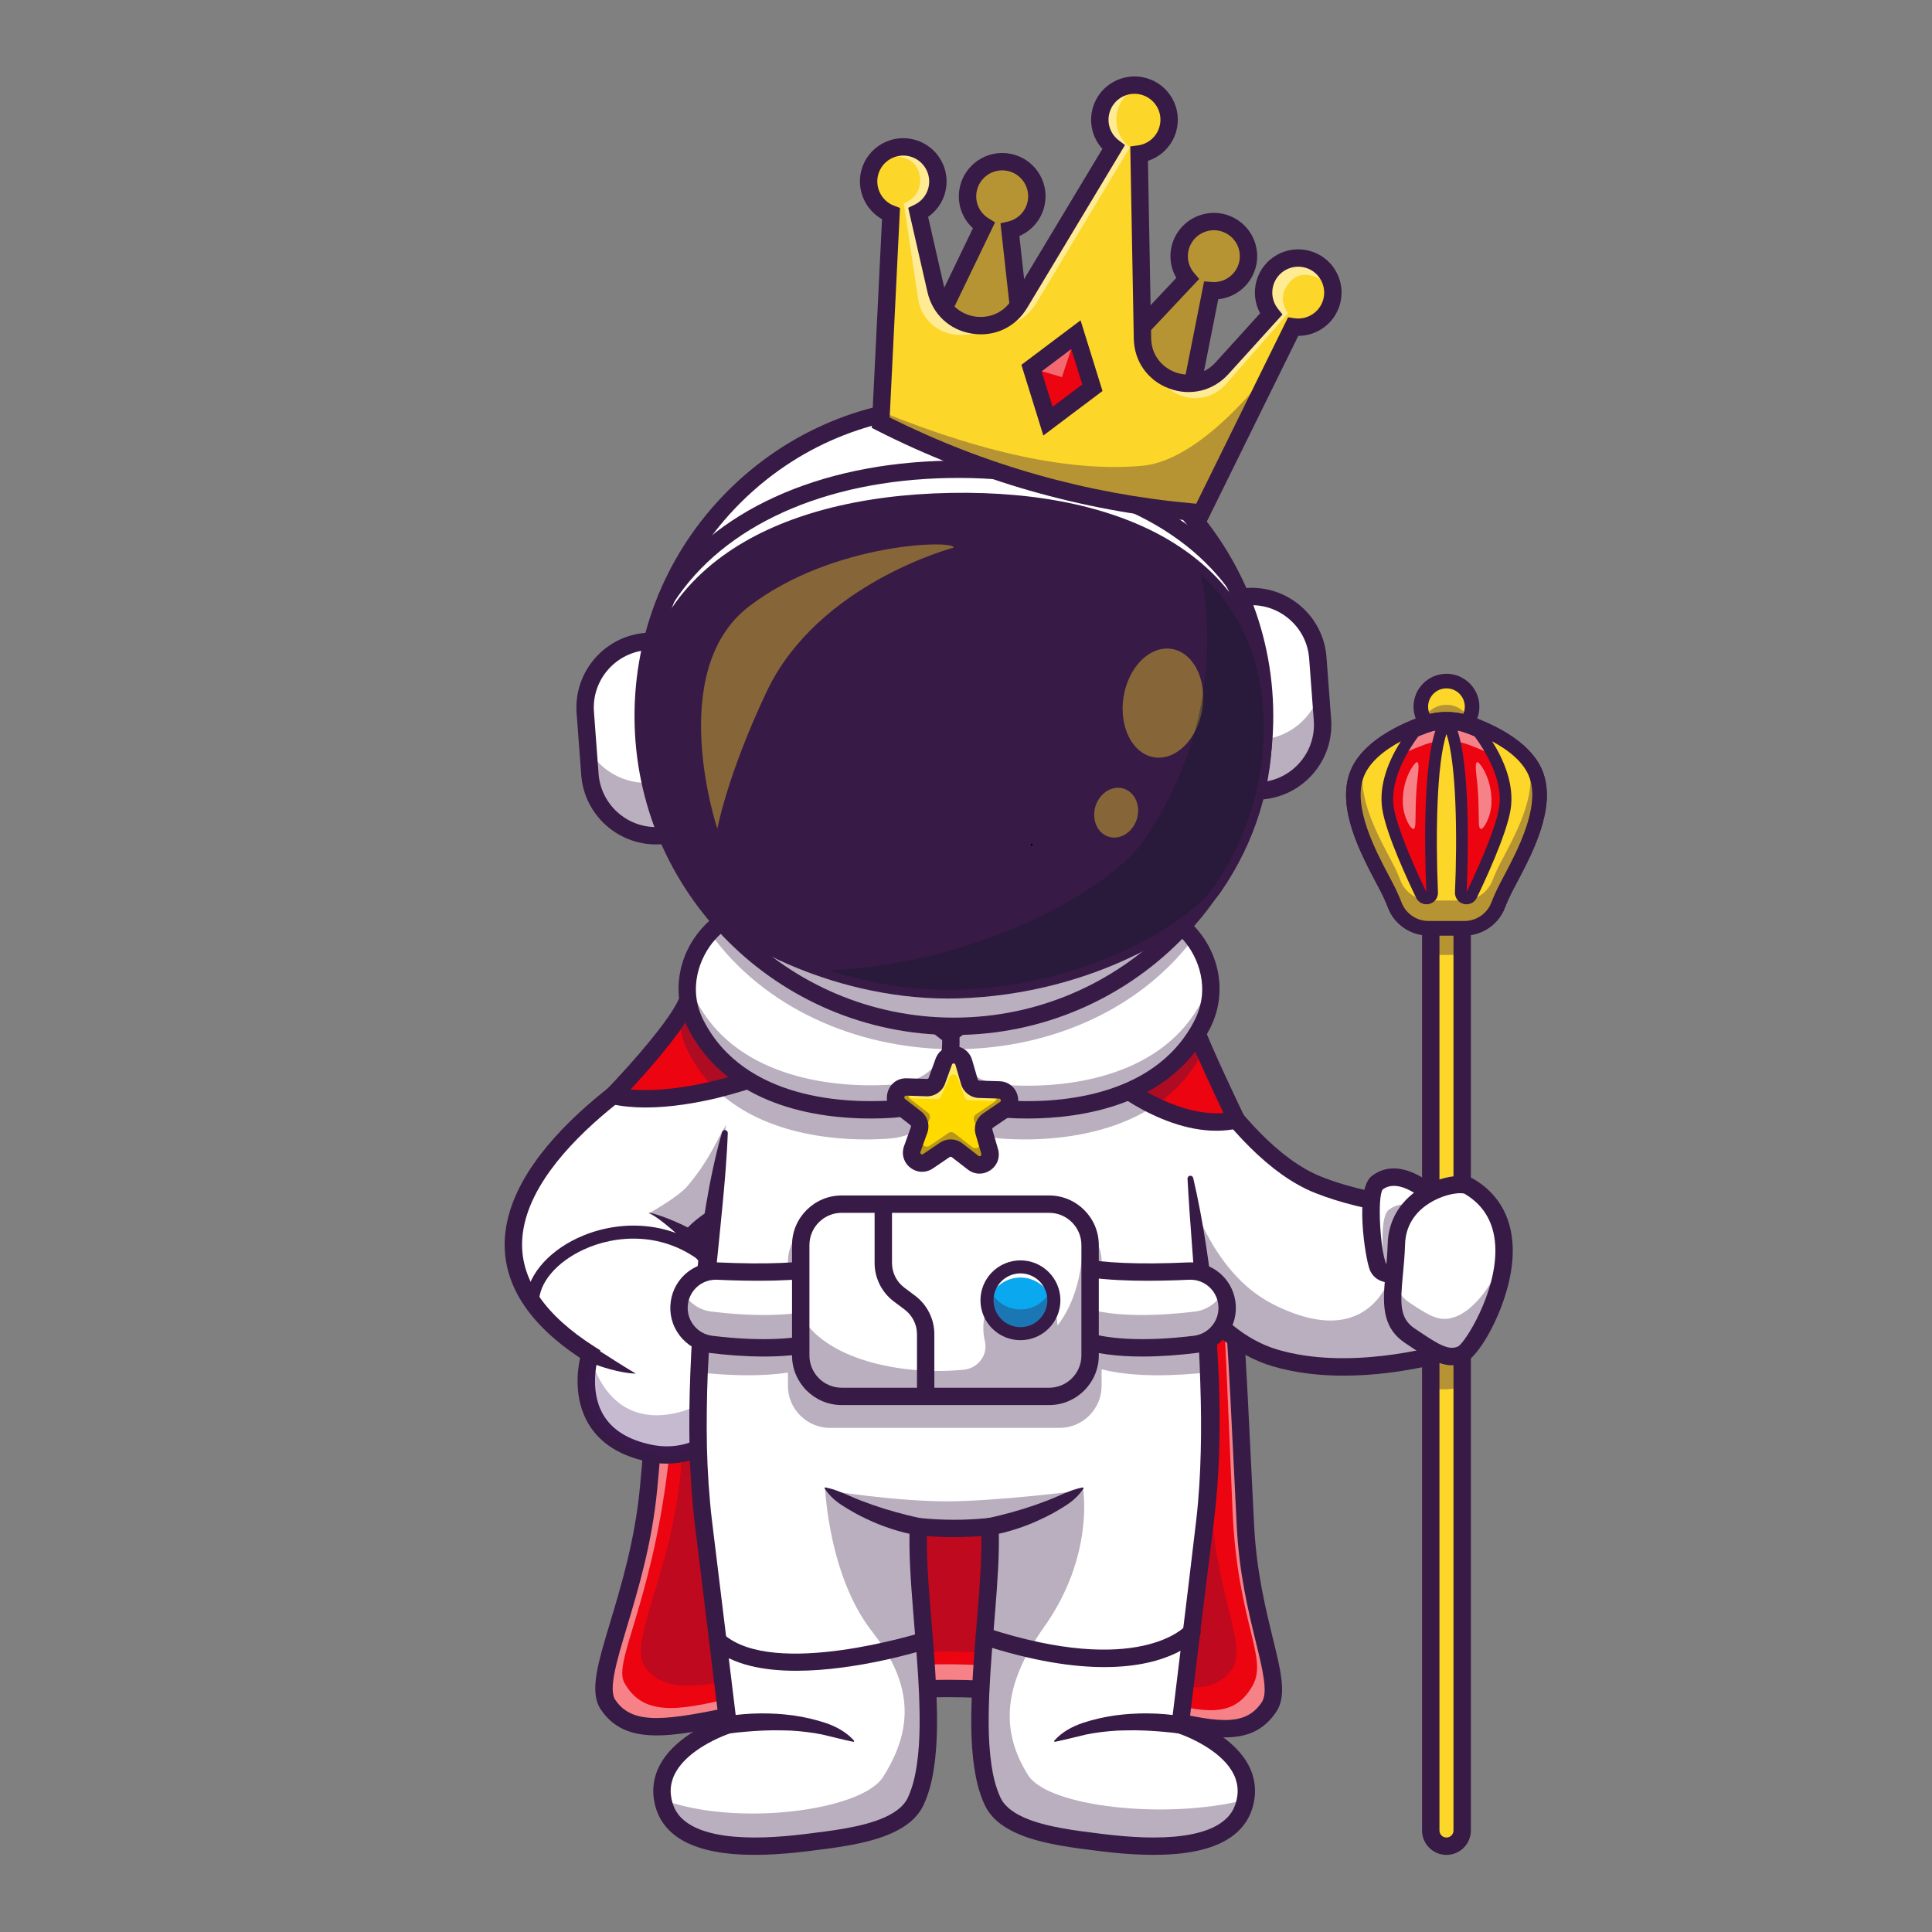 <svg xmlns="http://www.w3.org/2000/svg" xmlns:xlink="http://www.w3.org/1999/xlink" width="350" zoomAndPan="magnify" viewBox="0 0 262.5 262.5" height="350" preserveAspectRatio="xMidYMid meet" version="1.0"><rect x="0" y="0" width="262.5" height="262.5" fill="#808080" stroke="none"/><defs><filter x="0%" y="0%" width="100%" height="100%" id="e752b8090c"><feColorMatrix values="0 0 0 0 1 0 0 0 0 1 0 0 0 0 1 0 0 0 1 0" color-interpolation-filters="sRGB"/></filter><g/><clipPath id="27b619c3f7"><path d="M 88 153 L 171 153 L 171 252.164 L 88 252.164 Z M 88 153 " clip-rule="nonzero"/></clipPath><clipPath id="0e3b101900"><path d="M 193 123 L 200 123 L 200 252.164 L 193 252.164 Z M 193 123 " clip-rule="nonzero"/></clipPath><mask id="f3c1b51872"><g filter="url(#e752b8090c)"><rect x="-26.25" width="315" fill="#000000" y="-26.25" height="315" fill-opacity="0.4"/></g></mask><clipPath id="f39da7f5b4"><rect x="0" width="14" y="0" height="17"/></clipPath><mask id="bfdec72a52"><g filter="url(#e752b8090c)"><rect x="-26.25" width="315" fill="#000000" y="-26.25" height="315" fill-opacity="0.4"/></g></mask><clipPath id="54991a741b"><rect x="0" width="9" y="0" height="9"/></clipPath></defs><g fill="#000000" fill-opacity="1"><g transform="translate(130.867, 126.16)"><g><path d="M 0.078 -0.047 C 0.078 -0.066 0.082 -0.082 0.094 -0.094 C 0.102 -0.113 0.113 -0.125 0.125 -0.125 C 0.145 -0.125 0.16 -0.113 0.172 -0.094 C 0.18 -0.082 0.188 -0.066 0.188 -0.047 C 0.188 -0.023 0.18 -0.008 0.172 0 C 0.16 0.008 0.145 0.016 0.125 0.016 C 0.113 0.016 0.102 0.008 0.094 0 C 0.082 -0.008 0.078 -0.023 0.078 -0.047 Z M 0.078 -0.047 "/></g></g></g><path fill="#ec0411" d="M 97.312 134.492 C 90.492 143.25 90.52 177.098 88.125 202.18 C 86.684 217.289 80.152 227.949 82.613 231.609 C 87.891 239.461 102.18 229.41 128.703 229.41 L 128.695 229.41 C 155.219 229.41 167.133 239.797 172.41 231.945 C 174.656 228.605 169.914 220.613 169.223 207.418 C 167.898 182.141 167.082 144.719 158 133.082 Z M 97.312 134.492 " fill-opacity="1" fill-rule="nonzero"/><path fill="#ffffff" d="M 172.41 231.945 C 167.133 239.797 155.219 229.414 128.699 229.414 C 102.18 229.414 87.891 239.465 82.613 231.609 C 80.152 227.949 86.68 217.289 88.125 202.18 C 89.871 183.918 90.328 161.004 93.082 146.516 C 91.844 161.625 92.59 184.332 90.719 199.543 C 88.449 217.984 83.277 225.836 84.832 228.637 C 89.816 237.617 103.43 226.125 128.641 226.125 C 153.852 226.125 165.18 237.984 170.195 229.02 C 172.332 225.203 168.129 220.418 167.469 205.348 C 166.812 190.27 165.984 167.055 164.398 150.582 C 167.648 167.105 168.32 190.109 169.227 207.418 C 169.914 220.613 174.656 228.602 172.41 231.945 Z M 172.41 231.945 " fill-opacity="0.5" fill-rule="nonzero"/><path fill="#371a45" d="M 100.645 139.953 C 94.578 147.742 94.602 177.859 92.473 200.172 C 91.188 213.613 85.379 223.098 87.57 226.355 C 92.266 233.344 104.977 224.398 128.574 224.398 L 128.566 224.398 C 152.164 224.398 162.766 233.641 167.461 226.656 C 169.461 223.684 165.242 216.574 164.625 204.832 C 163.449 182.344 162.719 149.051 154.641 138.695 Z M 100.645 139.953 " fill-opacity="0.25" fill-rule="nonzero"/><path fill="#371a45" d="M 166.438 236.055 C 163.656 236.055 160.285 235.254 156.25 234.301 C 149.645 232.734 140.594 230.59 128.699 230.59 C 117.137 230.59 108.043 232.496 100.734 234.027 C 91.277 236.012 85.027 237.32 81.633 232.266 C 80.047 229.91 81.195 226.098 82.934 220.324 C 84.418 215.387 86.266 209.246 86.949 202.07 C 87.57 195.547 88.039 188.305 88.488 181.297 C 89.84 160.332 91.117 140.531 96.379 133.77 C 96.781 133.254 97.523 133.164 98.039 133.562 C 98.551 133.961 98.645 134.703 98.246 135.219 C 93.426 141.406 92.113 161.762 90.848 181.449 C 90.395 188.473 89.926 195.734 89.301 202.293 C 88.594 209.703 86.707 215.969 85.195 221.004 C 83.82 225.574 82.633 229.523 83.594 230.953 C 85.996 234.527 90.695 233.723 100.25 231.723 C 107.664 230.168 116.891 228.234 128.695 228.234 C 128.699 228.234 128.699 228.234 128.703 228.234 C 140.875 228.234 150.078 230.414 156.797 232.008 C 165.262 234.012 169.102 234.754 171.43 231.289 C 172.316 229.973 171.57 226.926 170.629 223.074 C 169.629 218.977 168.379 213.879 168.043 207.48 C 167.91 204.879 167.777 202.148 167.641 199.336 C 166.457 174.66 164.984 143.953 157.07 133.809 C 156.668 133.293 156.762 132.551 157.277 132.152 C 157.789 131.754 158.531 131.844 158.934 132.359 C 167.309 143.094 168.801 174.215 170 199.223 C 170.137 202.035 170.266 204.762 170.402 207.359 C 170.727 213.535 171.945 218.512 172.922 222.516 C 174.09 227.277 174.859 230.422 173.391 232.605 C 171.672 235.156 169.383 236.055 166.438 236.055 Z M 166.438 236.055 " fill-opacity="1" fill-rule="nonzero"/><path fill="#ffffff" d="M 156.57 134.492 C 156.57 134.492 166.863 156.129 179.102 160.984 C 187.73 164.406 198.664 164.562 198.664 164.562 L 198.664 183.133 C 198.664 183.133 184.734 187.906 173.215 184.496 C 163.66 181.664 158.883 170.66 158.883 170.66 Z M 156.57 134.492 " fill-opacity="1" fill-rule="nonzero"/><path fill="#371a45" d="M 198.664 164.395 L 198.664 182.969 C 198.664 182.969 184.734 187.742 173.215 184.332 C 163.66 181.5 158.879 170.496 158.879 170.496 L 161.32 160.949 C 161.32 160.949 164.109 172.746 173.008 177.227 C 186.742 184.148 189.219 172.465 189.219 172.465 L 193.402 164.039 C 196.531 164.367 198.664 164.395 198.664 164.395 Z M 198.664 164.395 " fill-opacity="0.35" fill-rule="nonzero"/><path fill="#371a45" d="M 182.566 186.91 C 179.387 186.91 176.059 186.566 172.879 185.625 C 162.91 182.668 158.004 171.598 157.801 171.129 C 157.539 170.531 157.812 169.836 158.414 169.578 C 159.012 169.32 159.707 169.594 159.965 170.191 C 160.012 170.293 164.652 180.727 173.551 183.363 C 183.027 186.172 194.406 183.184 197.484 182.266 L 197.484 165.699 C 194.398 165.559 185.84 164.922 178.668 162.078 C 166.141 157.109 155.93 135.898 155.504 134.996 C 155.223 134.406 155.473 133.707 156.062 133.426 C 156.652 133.145 157.355 133.395 157.637 133.984 C 157.738 134.195 167.875 155.258 179.539 159.887 C 187.859 163.188 198.574 163.379 198.684 163.379 L 199.844 163.398 L 199.844 183.973 L 199.047 184.246 C 198.621 184.395 191.141 186.91 182.566 186.91 Z M 182.566 186.91 " fill-opacity="1" fill-rule="nonzero"/><path fill="#fcd629" d="M 200.016 96.016 C 200.016 96.477 199.926 96.918 199.75 97.348 C 199.574 97.773 199.32 98.148 198.992 98.477 C 198.668 98.801 198.289 99.051 197.863 99.23 C 197.438 99.406 196.992 99.492 196.531 99.492 C 196.066 99.492 195.625 99.406 195.195 99.23 C 194.77 99.051 194.395 98.801 194.066 98.477 C 193.738 98.148 193.488 97.773 193.312 97.348 C 193.133 96.918 193.047 96.477 193.047 96.016 C 193.047 95.555 193.133 95.109 193.312 94.684 C 193.488 94.258 193.738 93.883 194.066 93.555 C 194.395 93.23 194.77 92.977 195.195 92.801 C 195.625 92.625 196.066 92.535 196.531 92.535 C 196.992 92.535 197.438 92.625 197.863 92.801 C 198.289 92.977 198.668 93.23 198.992 93.555 C 199.32 93.883 199.574 94.258 199.75 94.684 C 199.926 95.109 200.016 95.555 200.016 96.016 Z M 200.016 96.016 " fill-opacity="1" fill-rule="nonzero"/><path fill="#fcd629" d="M 200.016 96.016 C 200.016 96.598 199.871 97.145 199.617 97.629 C 199.035 98.734 197.875 99.492 196.531 99.492 C 195.188 99.492 194.023 98.734 193.441 97.629 C 193.188 97.145 193.047 96.598 193.047 96.016 C 193.047 94.094 194.605 92.539 196.531 92.539 C 198.457 92.539 200.016 94.094 200.016 96.016 Z M 200.016 96.016 " fill-opacity="1" fill-rule="nonzero"/><path fill="#371a45" d="M 199.617 97.629 C 199.035 98.734 197.875 99.492 196.531 99.492 C 195.188 99.492 194.023 98.734 193.441 97.629 C 194.023 96.52 195.188 95.762 196.531 95.762 C 197.875 95.762 199.035 96.52 199.617 97.629 Z M 199.617 97.629 " fill-opacity="0.35" fill-rule="nonzero"/><path fill="#371a45" d="M 196.531 100.48 C 194.062 100.48 192.055 98.48 192.055 96.016 C 192.055 93.551 194.062 91.547 196.531 91.547 C 198.996 91.547 201.004 93.551 201.004 96.016 C 201.004 98.477 198.996 100.48 196.531 100.48 Z M 196.531 93.527 C 195.156 93.527 194.035 94.641 194.035 96.016 C 194.035 97.387 195.156 98.504 196.531 98.504 C 197.906 98.504 199.023 97.387 199.023 96.016 C 199.023 94.641 197.906 93.527 196.531 93.527 Z M 196.531 93.527 " fill-opacity="1" fill-rule="nonzero"/><path fill="#ffffff" d="M 93.75 168.281 C 93.777 168.309 93.805 168.336 93.828 168.363 C 108.871 183.707 100.008 199.836 88.316 197.457 C 76.605 195.07 80.168 183.98 80.168 183.98 C 50.453 165.098 93.75 141.848 93.75 141.848 C 101.93 137.34 110.352 134.492 110.352 134.492 L 105.062 150.629 L 100.863 163.449 C 95.188 165.906 93.75 168.281 93.75 168.281 Z M 93.75 168.281 " fill-opacity="1" fill-rule="nonzero"/><path fill="#371a45" d="M 102.117 153.016 L 100.863 163.449 C 95.188 165.906 93.75 168.281 93.75 168.281 C 93.777 168.309 93.805 168.336 93.828 168.363 C 92.309 167.109 90.266 165.68 88.125 164.875 C 88.125 164.875 92.074 162.711 93.391 161.16 C 99.078 154.48 97.613 150.516 102.957 151.195 C 103.797 151.305 102.672 151.871 102.117 153.016 Z M 102.117 153.016 " fill-opacity="0.35" fill-rule="nonzero"/><path fill="#371a45" d="M 90.57 198.863 C 89.75 198.863 88.918 198.781 88.082 198.609 C 84.234 197.828 81.488 196.074 79.922 193.398 C 77.953 190.043 78.445 186.211 78.816 184.508 C 71.805 179.852 68.363 174.5 68.578 168.59 C 69.121 153.898 92.211 141.336 93.191 140.809 C 101.359 136.309 109.887 133.402 109.973 133.375 C 110.59 133.168 111.258 133.496 111.469 134.113 C 111.68 134.73 111.348 135.398 110.73 135.609 C 110.648 135.637 102.312 138.48 94.32 142.883 C 94.082 143.008 71.43 155.336 70.941 168.68 C 70.75 173.891 74.066 178.707 80.801 182.988 L 81.57 183.477 L 81.293 184.344 C 81.281 184.383 79.93 188.766 81.969 192.227 C 83.184 194.289 85.398 195.66 88.555 196.301 C 92.891 197.184 96.926 195.262 99.09 191.281 C 101.785 186.324 101.574 177.898 92.91 169.109 L 92.266 168.457 L 92.742 167.672 C 92.887 167.43 94.32 165.234 99.285 162.875 C 99.875 162.594 100.578 162.844 100.859 163.43 C 101.141 164.02 100.891 164.723 100.301 165.004 C 97.566 166.305 96.07 167.52 95.344 168.238 C 104.164 177.672 104.18 186.859 101.164 192.406 C 98.945 196.488 94.949 198.863 90.57 198.863 Z M 90.57 198.863 " fill-opacity="1" fill-rule="nonzero"/><path fill="#371a45" d="M 80.66 183.055 C 81.121 183.332 81.598 183.637 82.066 183.934 L 83.484 184.84 L 84.914 185.738 C 85.395 186.039 85.883 186.332 86.383 186.633 C 85.801 186.621 85.223 186.539 84.648 186.441 C 84.074 186.34 83.508 186.207 82.949 186.055 C 82.395 185.891 81.836 185.738 81.293 185.543 C 80.746 185.352 80.215 185.152 79.676 184.906 Z M 80.66 183.055 " fill-opacity="1" fill-rule="nonzero"/><path fill="#421861" d="M 88.316 197.457 C 76.746 195.102 80.086 184.242 80.164 183.984 L 80.168 183.98 C 80.168 183.98 82.176 194.73 92.637 191.781 C 99.324 189.891 98.758 180.48 97.484 173.941 C 97.598 173.684 97.688 173.414 97.762 173.145 C 97.762 173.145 97.762 173.145 97.766 173.145 C 107 186.855 98.793 199.59 88.316 197.457 Z M 88.316 197.457 " fill-opacity="0.3" fill-rule="nonzero"/><path fill="#371a45" d="M 72.352 177.82 C 71.863 177.82 71.469 177.426 71.469 176.938 C 71.457 173.637 74.211 170.207 78.484 168.207 C 83.336 165.934 90.711 165.328 96.852 170.453 C 97.227 170.766 97.277 171.324 96.965 171.699 C 96.652 172.074 96.094 172.125 95.719 171.809 C 90.211 167.219 83.594 167.766 79.234 169.809 C 75.586 171.516 73.23 174.316 73.238 176.934 C 73.238 177.422 72.844 177.82 72.355 177.82 C 72.355 177.82 72.352 177.82 72.352 177.82 Z M 72.352 177.82 " fill-opacity="1" fill-rule="nonzero"/><path fill="#371a45" d="M 93.445 169.109 C 93.074 168.711 92.652 168.305 92.234 167.914 C 91.816 167.52 91.387 167.137 90.945 166.766 C 90.062 166.023 89.141 165.32 88.125 164.738 C 89.27 164.996 90.398 165.406 91.496 165.871 C 92.043 166.105 92.59 166.355 93.125 166.617 C 93.668 166.883 94.191 167.148 94.738 167.453 Z M 93.445 169.109 " fill-opacity="1" fill-rule="nonzero"/><path fill="#ffffff" d="M 169.305 243.992 C 169.285 244.18 169.262 244.359 169.227 244.535 C 168.27 249.918 161.645 251.84 149.723 250.363 C 144.32 249.691 136.855 248.895 134.887 244.801 C 130.957 236.629 134.969 218.031 134.504 207.434 L 134.504 207.418 C 134.504 207.418 132.336 207.676 129.641 207.676 C 126.949 207.676 124.781 207.418 124.781 207.418 C 124.777 207.504 124.773 207.59 124.77 207.676 C 124.367 218.281 128.293 236.691 124.391 244.801 C 122.422 248.895 114.961 249.691 109.559 250.363 C 97.621 251.844 90.996 249.918 90.047 244.52 C 90.02 244.348 89.992 244.172 89.977 243.992 C 89.285 237.414 98.926 234.359 98.926 234.359 C 98.926 234.359 96.824 218.332 95.438 205.734 C 94.789 199.812 94.699 193.238 94.98 186.477 C 95.129 182.879 95.383 179.23 95.719 175.594 C 96.543 166.492 97.852 157.484 99.199 149.645 C 99.328 148.887 99.457 148.137 99.586 147.406 C 99.926 145.492 100.266 143.66 100.598 141.93 C 101.809 135.57 102.922 130.523 103.586 127.641 C 103.98 125.918 104.215 124.969 104.215 124.969 L 155.062 124.969 C 155.062 124.969 155.27 125.816 155.625 127.359 C 156.234 129.996 157.273 134.672 158.434 140.621 C 158.867 142.875 159.32 145.312 159.777 147.887 C 159.992 149.117 160.211 150.375 160.426 151.664 C 161.645 159.012 162.805 167.258 163.562 175.578 C 163.895 179.211 164.148 182.855 164.297 186.445 C 164.582 193.223 164.492 199.801 163.84 205.734 C 162.453 218.332 160.355 234.359 160.355 234.359 C 160.355 234.359 169.992 237.414 169.305 243.992 Z M 169.305 243.992 " fill-opacity="1" fill-rule="nonzero"/><path fill="#371a45" d="M 112.68 202.543 C 112.68 202.543 121.652 203.984 128.586 203.984 C 135.52 203.984 146.613 202.543 146.613 202.543 C 146.613 202.543 139.953 207.637 129.332 207.418 C 118.445 207.191 112.68 202.543 112.68 202.543 Z M 112.68 202.543 " fill-opacity="0.35" fill-rule="nonzero"/><g clip-path="url(#27b619c3f7)"><path fill="#371a45" d="M 162.121 160.051 C 162.832 163.094 163.395 166.164 163.871 169.25 C 164.352 172.336 164.715 175.438 165.008 178.547 C 165.598 184.77 165.836 191.039 165.648 197.312 C 165.543 200.445 165.309 203.605 164.934 206.711 L 163.781 215.977 L 161.523 234.512 L 160.711 233.234 C 161.238 233.41 161.68 233.586 162.148 233.785 C 162.609 233.98 163.062 234.191 163.508 234.418 C 164.402 234.871 165.273 235.383 166.102 235.98 C 166.93 236.574 167.715 237.266 168.418 238.062 C 169.105 238.871 169.715 239.805 170.09 240.863 C 170.461 241.922 170.605 243.086 170.469 244.191 C 170.395 244.754 170.293 245.27 170.117 245.812 C 169.938 246.344 169.711 246.867 169.41 247.352 C 168.812 248.324 167.98 249.133 167.074 249.727 C 166.164 250.336 165.184 250.746 164.203 251.062 C 162.234 251.684 160.242 251.902 158.281 251.988 C 156.316 252.066 154.371 251.988 152.445 251.828 C 151.477 251.75 150.52 251.641 149.562 251.527 L 146.723 251.164 C 144.82 250.902 142.898 250.594 140.98 250.074 C 140.02 249.816 139.062 249.496 138.121 249.074 C 137.18 248.652 136.25 248.117 135.41 247.379 C 134.996 247.004 134.609 246.578 134.281 246.098 C 134.113 245.859 133.973 245.602 133.84 245.34 L 133.52 244.617 C 133.137 243.652 132.848 242.676 132.645 241.695 C 131.852 237.773 131.906 233.895 132.051 230.07 C 132.211 226.242 132.559 222.449 132.859 218.68 C 133.012 216.793 133.152 214.914 133.25 213.039 C 133.297 212.102 133.336 211.168 133.348 210.238 C 133.371 209.293 133.352 208.418 133.32 207.414 L 134.641 208.586 C 133.781 208.68 132.973 208.738 132.137 208.781 C 131.305 208.824 130.473 208.848 129.641 208.852 C 128.805 208.848 127.977 208.824 127.145 208.781 C 126.309 208.738 125.5 208.68 124.641 208.586 L 125.957 207.457 C 125.82 211.148 126.129 214.91 126.422 218.68 C 126.723 222.449 127.07 226.242 127.23 230.07 C 127.371 233.895 127.426 237.773 126.633 241.695 C 126.43 242.676 126.141 243.656 125.758 244.617 L 125.441 245.34 C 125.305 245.602 125.164 245.859 124.996 246.098 C 124.668 246.578 124.281 247.004 123.867 247.379 C 123.027 248.117 122.098 248.648 121.156 249.074 C 120.215 249.496 119.254 249.812 118.297 250.074 C 116.379 250.594 114.457 250.902 112.555 251.164 L 109.715 251.527 C 108.758 251.641 107.797 251.75 106.832 251.828 C 104.906 251.988 102.961 252.066 100.996 251.988 C 99.035 251.902 97.043 251.68 95.074 251.059 C 94.094 250.742 93.113 250.336 92.203 249.723 C 91.293 249.129 90.465 248.32 89.867 247.348 C 89.566 246.863 89.34 246.34 89.16 245.809 C 88.988 245.27 88.879 244.742 88.812 244.191 C 88.676 243.082 88.816 241.918 89.191 240.863 C 89.562 239.801 90.176 238.867 90.863 238.059 C 91.566 237.262 92.352 236.574 93.18 235.98 C 94.012 235.383 94.879 234.867 95.773 234.414 C 96.223 234.191 96.676 233.977 97.137 233.781 C 97.605 233.582 98.047 233.406 98.57 233.234 L 97.758 234.512 L 95.309 214.414 L 94.695 209.391 C 94.5 207.711 94.262 206.055 94.125 204.344 C 93.812 200.945 93.66 197.539 93.656 194.141 C 93.645 190.746 93.742 187.352 93.91 183.965 C 94.102 180.578 94.277 177.195 94.617 173.824 C 94.93 170.449 95.363 167.09 95.922 163.754 C 96.488 160.418 97.164 157.098 98.105 153.828 C 98.164 153.621 98.387 153.5 98.598 153.559 C 98.773 153.609 98.891 153.777 98.883 153.953 C 98.762 157.344 98.461 160.695 98.141 164.043 C 97.809 167.391 97.488 170.73 97.129 174.066 C 96.805 177.406 96.488 180.746 96.293 184.09 C 96.082 187.438 96.02 190.785 96.02 194.129 C 96.02 197.473 96.176 200.812 96.477 204.125 C 96.609 205.773 96.852 207.457 97.043 209.129 L 97.656 214.141 L 100.102 234.203 L 100.219 235.172 L 99.285 235.48 C 98.91 235.605 98.469 235.777 98.062 235.949 C 97.648 236.125 97.242 236.316 96.844 236.516 C 96.043 236.922 95.273 237.379 94.562 237.891 C 93.848 238.398 93.203 238.977 92.652 239.602 C 92.113 240.234 91.672 240.922 91.418 241.652 C 91.164 242.383 91.062 243.148 91.16 243.922 C 91.207 244.312 91.289 244.715 91.406 245.082 C 91.535 245.445 91.684 245.797 91.883 246.117 C 92.668 247.422 94.141 248.297 95.793 248.812 C 97.449 249.34 99.27 249.555 101.094 249.633 C 102.926 249.707 104.781 249.633 106.637 249.477 C 107.566 249.402 108.496 249.297 109.422 249.188 L 112.234 248.828 C 114.094 248.574 115.93 248.277 117.676 247.801 C 119.41 247.328 121.109 246.664 122.297 245.621 C 122.586 245.359 122.836 245.078 123.043 244.777 C 123.148 244.625 123.234 244.465 123.32 244.309 L 123.574 243.727 C 123.891 242.93 124.141 242.082 124.324 241.207 C 125.043 237.68 125.016 233.906 124.871 230.168 C 124.715 226.422 124.371 222.656 124.066 218.867 C 123.773 215.082 123.457 211.266 123.602 207.371 L 123.645 206.105 L 124.918 206.246 C 125.676 206.328 126.484 206.387 127.27 206.43 C 128.062 206.469 128.852 206.492 129.641 206.492 C 130.43 206.492 131.223 206.473 132.016 206.43 C 132.801 206.387 133.609 206.328 134.363 206.246 L 135.637 206.105 L 135.684 207.414 C 135.715 208.305 135.734 209.324 135.711 210.277 C 135.699 211.242 135.66 212.203 135.609 213.16 C 135.512 215.074 135.367 216.973 135.215 218.867 C 134.91 222.656 134.57 226.418 134.41 230.168 C 134.266 233.906 134.238 237.68 134.957 241.207 C 135.137 242.086 135.391 242.93 135.711 243.727 L 135.965 244.309 C 136.047 244.465 136.133 244.625 136.238 244.777 C 136.445 245.078 136.699 245.359 136.988 245.621 C 138.172 246.664 139.871 247.328 141.605 247.801 C 143.352 248.277 145.191 248.574 147.047 248.828 L 149.859 249.188 C 150.785 249.297 151.715 249.402 152.645 249.477 C 154.5 249.633 156.355 249.707 158.188 249.633 C 160.016 249.555 161.832 249.34 163.488 248.812 C 165.141 248.297 166.613 247.422 167.398 246.121 C 167.602 245.797 167.75 245.445 167.875 245.082 C 167.992 244.719 168.074 244.305 168.125 243.926 C 168.219 243.148 168.121 242.383 167.867 241.652 C 167.613 240.922 167.172 240.234 166.633 239.602 C 166.082 238.977 165.438 238.402 164.723 237.891 C 164.012 237.379 163.242 236.926 162.445 236.52 C 162.043 236.316 161.637 236.125 161.223 235.949 C 160.82 235.777 160.375 235.605 160 235.48 L 159.07 235.172 L 159.188 234.203 L 161.441 215.699 L 162.543 206.445 C 162.895 203.379 163.07 200.324 163.145 197.242 C 163.23 194.164 163.188 191.078 163.086 187.992 C 162.996 184.906 162.844 181.82 162.637 178.73 C 162.539 177.188 162.434 175.645 162.316 174.102 L 161.977 169.465 C 161.746 166.371 161.512 163.273 161.348 160.16 C 161.336 159.941 161.5 159.754 161.719 159.746 C 161.91 159.738 162.078 159.867 162.121 160.051 Z M 162.121 160.051 " fill-opacity="1" fill-rule="nonzero"/></g><path fill="#371a45" d="M 155.062 126.145 L 104.219 126.145 C 103.566 126.145 103.035 125.617 103.035 124.965 C 103.035 124.316 103.566 123.789 104.219 123.789 L 155.062 123.789 C 155.715 123.789 156.242 124.316 156.242 124.965 C 156.242 125.617 155.715 126.145 155.062 126.145 Z M 155.062 126.145 " fill-opacity="1" fill-rule="nonzero"/><path fill="#371a45" d="M 124.391 244.801 C 122.422 248.895 114.961 249.691 109.559 250.363 C 97.621 251.844 90.996 249.918 90.051 244.516 C 99.824 248.215 117.055 246.102 120 241.41 C 123.816 235.336 124.434 229.262 118.5 221.691 C 112.57 214.125 112.109 202.18 112.109 202.18 C 114.945 204.168 120.777 206.328 124.77 207.676 C 124.371 218.281 128.293 236.691 124.391 244.801 Z M 124.391 244.801 " fill-opacity="0.35" fill-rule="nonzero"/><path fill="#371a45" d="M 169.223 244.535 C 168.27 249.922 161.645 251.844 149.723 250.359 C 144.32 249.691 136.855 248.895 134.887 244.801 C 130.957 236.629 134.969 218.031 134.504 207.434 C 137.805 206.449 143.926 204.438 147.145 202.18 C 147.145 202.18 148.77 211.348 141.859 221.059 C 136.285 228.895 135.879 235.129 139.695 241.199 C 142.398 245.512 158.48 247.281 169.223 244.535 Z M 169.223 244.535 " fill-opacity="0.35" fill-rule="nonzero"/><path fill="#371a45" d="M 150.039 226.508 C 145.809 226.508 140.348 225.719 133.383 223.449 C 132.762 223.25 132.422 222.582 132.625 221.965 C 132.828 221.344 133.492 221.008 134.113 221.207 C 154.703 227.914 160.996 221.004 161.059 220.934 C 161.48 220.445 162.223 220.379 162.719 220.797 C 163.211 221.215 163.281 221.945 162.871 222.441 C 162.676 222.68 159.359 226.508 150.039 226.508 Z M 150.039 226.508 " fill-opacity="1" fill-rule="nonzero"/><path fill="#371a45" d="M 108.18 227.008 C 103.746 227.008 99.488 226.215 96.758 223.812 C 96.27 223.383 96.223 222.637 96.652 222.148 C 97.086 221.66 97.832 221.613 98.32 222.047 C 105.168 228.07 125.027 221.867 125.227 221.805 C 125.848 221.609 126.512 221.953 126.707 222.574 C 126.906 223.191 126.562 223.855 125.941 224.055 C 125.375 224.234 116.477 227.008 108.18 227.008 Z M 108.18 227.008 " fill-opacity="1" fill-rule="nonzero"/><path fill="#371a45" d="M 124.59 208.582 C 123.945 208.484 123.387 208.363 122.801 208.215 C 122.223 208.066 121.652 207.902 121.086 207.715 C 119.957 207.348 118.855 206.906 117.785 206.398 C 117.246 206.152 116.719 205.879 116.199 205.598 C 115.688 205.297 115.168 205.02 114.672 204.691 C 113.66 204.082 112.738 203.301 112.055 202.262 C 112.023 202.211 112.035 202.148 112.086 202.113 C 112.109 202.098 112.137 202.094 112.164 202.102 L 112.168 202.102 C 113.395 202.34 114.41 202.801 115.445 203.25 C 116.469 203.707 117.52 204.102 118.574 204.473 C 119.102 204.656 119.637 204.824 120.164 204.996 L 121.77 205.465 C 122.309 205.613 122.844 205.754 123.383 205.887 C 123.914 206.016 124.477 206.152 124.965 206.254 L 125.008 206.262 C 125.645 206.398 126.055 207.023 125.918 207.66 C 125.789 208.273 125.203 208.672 124.59 208.582 Z M 124.59 208.582 " fill-opacity="1" fill-rule="nonzero"/><path fill="#371a45" d="M 134.289 206.254 C 134.781 206.152 135.34 206.02 135.871 205.891 C 136.41 205.758 136.945 205.613 137.484 205.469 L 139.09 204.996 C 139.617 204.824 140.152 204.656 140.68 204.473 C 141.734 204.105 142.785 203.707 143.809 203.25 C 144.844 202.801 145.859 202.34 147.086 202.102 L 147.09 202.102 C 147.148 202.09 147.203 202.125 147.215 202.184 C 147.219 202.211 147.215 202.238 147.199 202.262 C 146.516 203.301 145.594 204.086 144.582 204.695 C 144.09 205.02 143.566 205.297 143.055 205.602 C 142.535 205.879 142.008 206.152 141.469 206.398 C 140.398 206.91 139.297 207.348 138.168 207.715 C 137.602 207.902 137.031 208.066 136.453 208.215 C 135.867 208.363 135.309 208.484 134.664 208.582 C 134.02 208.68 133.418 208.234 133.324 207.594 C 133.23 206.973 133.637 206.395 134.242 206.266 Z M 134.289 206.254 " fill-opacity="1" fill-rule="nonzero"/><path fill="#371a45" d="M 98.727 233.195 C 99.512 233.055 100.238 232.969 100.996 232.906 C 101.746 232.844 102.496 232.805 103.246 232.801 C 104 232.793 104.75 232.801 105.504 232.855 C 106.254 232.891 107.004 232.98 107.754 233.07 C 109.25 233.277 110.73 233.625 112.176 234.094 C 113.609 234.586 115 235.332 116.027 236.488 C 116.066 236.527 116.062 236.594 116.02 236.633 C 115.996 236.652 115.961 236.66 115.934 236.656 L 115.926 236.656 C 114.426 236.348 113.105 235.992 111.734 235.672 C 110.355 235.391 108.957 235.23 107.555 235.141 C 106.848 235.125 106.145 235.086 105.438 235.098 C 105.082 235.09 104.73 235.098 104.379 235.113 C 104.023 235.121 103.672 235.125 103.316 235.148 C 102.613 235.188 101.906 235.23 101.203 235.297 C 100.508 235.355 99.781 235.434 99.129 235.52 L 99.09 235.523 C 98.445 235.609 97.852 235.156 97.766 234.512 C 97.68 233.887 98.109 233.309 98.727 233.195 Z M 98.727 233.195 " fill-opacity="1" fill-rule="nonzero"/><path fill="#371a45" d="M 160.152 235.52 C 159.5 235.434 158.777 235.355 158.078 235.297 C 157.379 235.23 156.672 235.188 155.965 235.148 C 155.613 235.125 155.258 235.121 154.906 235.113 C 154.551 235.098 154.199 235.09 153.848 235.098 C 153.137 235.086 152.438 235.125 151.73 235.141 C 150.324 235.23 148.926 235.391 147.551 235.672 C 146.18 235.992 144.855 236.348 143.355 236.656 L 143.352 236.656 C 143.293 236.668 143.242 236.629 143.23 236.574 C 143.223 236.543 143.234 236.512 143.254 236.488 C 144.281 235.332 145.676 234.586 147.105 234.094 C 148.551 233.625 150.031 233.281 151.527 233.07 C 152.277 232.98 153.027 232.891 153.777 232.855 C 154.531 232.801 155.285 232.789 156.035 232.801 C 156.785 232.805 157.539 232.844 158.285 232.906 C 159.043 232.969 159.77 233.055 160.559 233.195 C 161.199 233.312 161.625 233.926 161.508 234.566 C 161.398 235.188 160.816 235.605 160.195 235.527 Z M 160.152 235.52 " fill-opacity="1" fill-rule="nonzero"/><path fill="#371a45" d="M 129.426 181.566 C 129.723 182.023 130.016 182.473 130.293 182.91 C 130.012 182.473 129.723 182.02 129.426 181.566 Z M 129.426 181.566 " fill-opacity="0.35" fill-rule="nonzero"/><path fill="#371a45" d="M 164.297 186.445 C 162.09 186.688 159.508 186.879 156.922 186.855 C 156.723 186.855 156.523 186.852 156.324 186.844 C 156.117 186.844 155.906 186.836 155.695 186.824 C 155.555 186.824 155.414 186.82 155.281 186.812 C 155.113 186.805 154.949 186.793 154.785 186.785 C 154.578 186.773 154.367 186.758 154.16 186.742 L 154.145 186.742 C 153.941 186.727 153.73 186.711 153.527 186.688 C 153.391 186.676 153.254 186.66 153.121 186.645 C 153.008 186.637 152.891 186.621 152.781 186.605 C 152.602 186.59 152.422 186.562 152.246 186.543 C 152.082 186.516 151.922 186.492 151.758 186.465 C 151.727 186.461 151.691 186.457 151.664 186.449 C 151.473 186.426 151.285 186.391 151.098 186.355 C 150.91 186.32 150.727 186.285 150.547 186.246 C 150.527 186.242 150.516 186.238 150.5 186.234 C 150.398 186.211 150.297 186.188 150.191 186.164 C 150.082 186.141 149.969 186.113 149.859 186.086 L 149.852 186.086 C 149.793 186.066 149.73 186.055 149.676 186.035 L 149.676 188.305 C 149.676 191.441 147.102 194.008 143.961 194.008 L 112.77 194.008 C 109.629 194.008 107.055 191.441 107.055 188.305 L 107.055 186.492 C 103.137 187.09 98.598 186.863 94.98 186.477 C 95.129 182.879 95.383 179.23 95.719 175.594 C 99.074 175.73 103.352 175.781 107.055 175.461 L 107.055 171.391 C 107.055 168.258 109.629 165.695 112.77 165.695 L 143.961 165.695 C 145.809 165.695 147.465 166.582 148.508 167.953 C 149.238 168.91 149.676 170.105 149.676 171.391 L 149.676 175.207 C 150.34 175.305 151.027 175.383 151.746 175.449 C 155.602 175.797 160.109 175.727 163.562 175.582 C 163.895 179.211 164.148 182.855 164.297 186.445 Z M 164.297 186.445 " fill-opacity="0.35" fill-rule="nonzero"/><path fill="#ffffff" d="M 112.586 181.816 C 108.164 183.605 101.32 183.23 96.656 182.668 C 93.859 182.328 91.895 179.75 92.309 176.969 C 92.684 174.43 94.922 172.582 97.492 172.703 C 101.855 172.906 108.398 173 112.543 172.082 Z M 112.586 181.816 " fill-opacity="1" fill-rule="nonzero"/><path fill="#371a45" d="M 112.586 181.816 C 108.164 183.605 101.324 183.23 96.656 182.668 C 93.859 182.328 91.895 179.75 92.309 176.965 C 92.387 176.434 92.547 175.93 92.777 175.469 C 93.504 176.918 94.922 177.992 96.656 178.203 C 101.316 178.766 108.145 179.141 112.566 177.359 Z M 112.586 181.816 " fill-opacity="0.35" fill-rule="nonzero"/><path fill="#371a45" d="M 103.797 184.312 C 101.238 184.312 98.695 184.102 96.516 183.836 C 94.844 183.637 93.363 182.789 92.344 181.453 C 91.32 180.113 90.895 178.461 91.141 176.797 C 91.605 173.641 94.359 171.379 97.547 171.523 C 103.973 171.824 109.207 171.613 112.289 170.934 C 112.91 170.793 114.449 170.789 115.355 173.707 C 116.277 176.664 116.176 181.637 113.027 182.91 L 112.586 181.816 L 113.027 182.91 C 110.434 183.957 107.102 184.312 103.797 184.312 Z M 97.254 173.875 C 95.363 173.875 93.758 175.25 93.477 177.141 C 93.324 178.172 93.59 179.195 94.219 180.023 C 94.852 180.848 95.766 181.371 96.797 181.496 C 103.469 182.305 108.918 182.027 112.141 180.727 C 113.094 180.34 113.371 178.801 113.445 178.156 C 113.707 175.891 113.016 173.793 112.582 173.281 C 108.379 174.164 102.047 174.094 97.438 173.879 C 97.375 173.875 97.312 173.875 97.254 173.875 Z M 97.254 173.875 " fill-opacity="1" fill-rule="nonzero"/><path fill="#ffffff" d="M 162.332 182.668 C 160.141 182.934 157.469 183.156 154.797 183.129 C 154.613 183.129 154.43 183.125 154.246 183.121 C 154.055 183.117 153.859 183.113 153.668 183.105 C 153.535 183.102 153.406 183.094 153.281 183.09 C 153.129 183.082 152.977 183.074 152.824 183.066 C 152.633 183.055 152.441 183.039 152.25 183.027 L 152.238 183.027 C 152.047 183.012 151.855 182.996 151.664 182.977 C 151.539 182.965 151.414 182.949 151.289 182.938 C 151.184 182.93 151.078 182.914 150.977 182.902 C 150.809 182.883 150.645 182.859 150.484 182.84 C 150.332 182.816 150.184 182.793 150.035 182.77 C 150.004 182.766 149.973 182.762 149.945 182.754 C 149.77 182.73 149.598 182.699 149.426 182.664 C 149.254 182.637 149.082 182.602 148.914 182.566 C 148.902 182.562 148.887 182.559 148.871 182.559 C 148.777 182.535 148.684 182.516 148.59 182.492 C 148.488 182.469 148.387 182.445 148.281 182.418 L 148.277 182.418 C 147.965 182.34 147.652 182.25 147.352 182.156 C 147.191 182.105 147.027 182.051 146.867 181.996 C 146.711 181.938 146.555 181.879 146.402 181.816 L 146.422 177.141 L 146.441 172.082 C 147.504 172.316 148.723 172.484 150.023 172.602 C 153.797 172.945 158.25 172.852 161.496 172.699 C 161.574 172.695 161.652 172.695 161.73 172.695 C 164.199 172.695 166.312 174.504 166.676 176.965 C 167.094 179.75 165.129 182.328 162.332 182.668 Z M 162.332 182.668 " fill-opacity="1" fill-rule="nonzero"/><path fill="#371a45" d="M 162.328 182.668 C 160.141 182.934 157.469 183.152 154.797 183.129 C 154.613 183.129 154.43 183.125 154.246 183.121 C 154.055 183.117 153.859 183.113 153.664 183.102 C 153.535 183.102 153.406 183.098 153.281 183.09 C 153.129 183.082 152.977 183.074 152.824 183.062 C 152.633 183.055 152.441 183.039 152.25 183.027 L 152.234 183.027 C 152.047 183.012 151.855 182.996 151.664 182.977 C 151.539 182.965 151.414 182.949 151.293 182.938 C 151.188 182.93 151.078 182.914 150.977 182.902 C 150.812 182.887 150.645 182.859 150.484 182.84 C 150.332 182.816 150.184 182.797 150.035 182.77 C 150.004 182.766 149.973 182.766 149.945 182.754 C 149.77 182.73 149.598 182.699 149.426 182.668 C 149.25 182.637 149.082 182.602 148.914 182.566 C 148.902 182.562 148.887 182.562 148.875 182.559 C 148.781 182.539 148.684 182.516 148.59 182.492 C 148.488 182.473 148.383 182.445 148.281 182.418 L 148.277 182.418 C 147.965 182.34 147.656 182.25 147.355 182.156 C 147.191 182.109 147.031 182.051 146.871 181.996 C 146.711 181.938 146.555 181.879 146.402 181.816 L 146.426 177.363 C 146.57 177.422 146.715 177.48 146.871 177.531 C 147.031 177.59 147.191 177.645 147.355 177.695 C 147.656 177.789 147.965 177.879 148.277 177.957 L 148.281 177.957 C 148.383 177.984 148.488 178.012 148.59 178.031 C 148.684 178.055 148.781 178.07 148.875 178.098 C 148.887 178.098 148.902 178.102 148.914 178.105 C 149.082 178.141 149.25 178.172 149.426 178.207 C 149.598 178.238 149.77 178.266 149.945 178.293 C 149.973 178.301 150.004 178.305 150.035 178.309 C 150.18 178.332 150.332 178.355 150.484 178.375 C 150.645 178.398 150.809 178.422 150.977 178.441 C 151.078 178.453 151.184 178.469 151.293 178.473 C 151.414 178.488 151.539 178.504 151.664 178.516 C 151.855 178.531 152.047 178.551 152.234 178.566 L 152.25 178.566 C 152.441 178.574 152.633 178.59 152.824 178.602 C 152.977 178.613 153.125 178.621 153.281 178.625 C 153.406 178.633 153.535 178.637 153.664 178.641 C 153.859 178.648 154.055 178.656 154.246 178.66 C 154.43 178.664 154.613 178.668 154.797 178.668 C 157.469 178.691 160.141 178.469 162.328 178.207 C 164.066 177.992 165.484 176.922 166.211 175.469 C 166.441 175.93 166.605 176.434 166.68 176.969 C 167.094 179.754 165.129 182.332 162.328 182.668 Z M 162.328 182.668 " fill-opacity="0.35" fill-rule="nonzero"/><path fill="#371a45" d="M 155.191 184.312 C 151.887 184.312 148.555 183.957 145.961 182.91 C 142.812 181.637 142.707 176.664 143.629 173.707 C 144.539 170.789 146.078 170.797 146.699 170.934 C 149.777 171.613 155.016 171.824 161.441 171.523 C 164.625 171.383 167.379 173.641 167.848 176.797 C 168.094 178.461 167.668 180.117 166.645 181.453 C 165.625 182.789 164.141 183.637 162.473 183.836 C 160.293 184.102 157.75 184.312 155.191 184.312 Z M 146.406 173.281 C 145.973 173.793 145.281 175.891 145.543 178.156 C 145.617 178.801 145.895 180.34 146.848 180.727 C 150.07 182.027 155.52 182.305 162.188 181.496 C 163.223 181.371 164.137 180.848 164.77 180.023 C 165.402 179.195 165.664 178.172 165.512 177.141 C 165.223 175.188 163.516 173.781 161.551 173.879 C 156.941 174.094 150.609 174.164 146.406 173.281 Z M 146.406 173.281 " fill-opacity="1" fill-rule="nonzero"/><path fill="#ffffff" d="M 148.109 168.867 L 148.109 184.465 C 148.109 187.359 145.738 189.73 142.84 189.73 L 114.062 189.73 C 111.168 189.73 108.793 187.359 108.793 184.465 L 108.793 168.867 C 108.793 165.973 111.168 163.605 114.062 163.605 L 142.84 163.605 C 144.547 163.605 146.07 164.43 147.035 165.691 C 147.711 166.574 148.109 167.676 148.109 168.867 Z M 148.109 168.867 " fill-opacity="1" fill-rule="nonzero"/><path fill="#371a45" d="M 148.109 168.867 L 148.109 184.465 C 148.109 187.359 145.738 189.727 142.84 189.727 L 114.062 189.727 C 111.168 189.727 108.797 187.359 108.797 184.469 L 108.797 178.629 C 111.879 184.613 122.352 186.969 130.969 186.098 C 132.895 185.902 134.273 184.074 133.812 182.199 C 133.676 181.641 133.602 181.047 133.602 180.43 C 133.602 177.027 135.859 174.27 138.645 174.27 C 141.34 174.27 143.547 176.848 143.688 180.098 C 147.141 175.594 147.328 169.562 147.035 165.691 C 147.711 166.574 148.109 167.676 148.109 168.867 Z M 148.109 168.867 " fill-opacity="0.35" fill-rule="nonzero"/><path fill="#371a45" d="M 142.539 190.906 L 114.367 190.906 C 110.645 190.906 107.613 187.883 107.613 184.164 L 107.613 169.168 C 107.613 165.449 110.645 162.426 114.367 162.426 L 142.539 162.426 C 146.262 162.426 149.293 165.449 149.293 169.168 L 149.293 184.164 C 149.293 187.883 146.262 190.906 142.539 190.906 Z M 114.367 164.785 C 111.945 164.785 109.977 166.75 109.977 169.168 L 109.977 184.168 C 109.977 186.582 111.945 188.551 114.367 188.551 L 142.539 188.551 C 144.957 188.551 146.93 186.586 146.93 184.168 L 146.93 169.168 C 146.93 166.754 144.961 164.785 142.539 164.785 Z M 114.367 164.785 " fill-opacity="1" fill-rule="nonzero"/><path fill="#0aa9ef" d="M 143.191 176.668 C 143.191 176.965 143.164 177.262 143.105 177.551 C 143.047 177.844 142.961 178.129 142.844 178.402 C 142.73 178.68 142.59 178.941 142.426 179.188 C 142.262 179.434 142.07 179.664 141.859 179.875 C 141.648 180.086 141.422 180.273 141.172 180.438 C 140.922 180.605 140.66 180.746 140.387 180.859 C 140.109 180.973 139.828 181.059 139.535 181.117 C 139.242 181.176 138.945 181.203 138.648 181.203 C 138.348 181.203 138.055 181.176 137.762 181.117 C 137.469 181.059 137.184 180.973 136.91 180.859 C 136.633 180.746 136.371 180.605 136.121 180.438 C 135.875 180.273 135.645 180.086 135.434 179.875 C 135.223 179.664 135.035 179.434 134.871 179.188 C 134.703 178.941 134.562 178.68 134.449 178.402 C 134.336 178.129 134.25 177.844 134.191 177.551 C 134.133 177.262 134.105 176.965 134.102 176.668 C 134.105 176.371 134.133 176.074 134.191 175.781 C 134.25 175.488 134.336 175.207 134.449 174.93 C 134.562 174.656 134.703 174.395 134.871 174.148 C 135.035 173.898 135.223 173.672 135.434 173.461 C 135.645 173.25 135.875 173.062 136.121 172.895 C 136.371 172.73 136.633 172.59 136.91 172.477 C 137.184 172.363 137.469 172.277 137.762 172.219 C 138.055 172.16 138.348 172.129 138.648 172.129 C 138.945 172.129 139.242 172.16 139.535 172.219 C 139.828 172.277 140.109 172.363 140.387 172.477 C 140.66 172.59 140.922 172.73 141.172 172.895 C 141.422 173.062 141.648 173.25 141.859 173.461 C 142.07 173.672 142.262 173.898 142.426 174.148 C 142.59 174.395 142.73 174.656 142.844 174.93 C 142.961 175.207 143.047 175.488 143.105 175.781 C 143.164 176.074 143.191 176.371 143.191 176.668 Z M 143.191 176.668 " fill-opacity="1" fill-rule="nonzero"/><path fill="#ffffff" d="M 143.191 176.668 C 143.191 176.914 143.172 177.156 143.133 177.391 C 142.785 175.23 140.91 173.578 138.648 173.578 C 136.383 173.578 134.508 175.23 134.16 177.391 C 134.121 177.156 134.102 176.914 134.102 176.668 C 134.102 174.164 136.137 172.133 138.648 172.133 C 141.156 172.129 143.191 174.164 143.191 176.668 Z M 143.191 176.668 " fill-opacity="1" fill-rule="nonzero"/><path fill="#371a45" d="M 143.191 176.668 C 143.191 179.172 141.156 181.203 138.648 181.203 C 136.137 181.203 134.102 179.172 134.102 176.668 C 134.102 176.086 134.211 175.535 134.414 175.023 C 135.07 176.719 136.719 177.914 138.648 177.914 C 140.574 177.914 142.223 176.719 142.879 175.023 C 143.082 175.535 143.191 176.086 143.191 176.668 Z M 143.191 176.668 " fill-opacity="0.35" fill-rule="nonzero"/><path fill="#371a45" d="M 138.648 182.09 C 135.652 182.09 133.215 179.656 133.215 176.668 C 133.215 173.68 135.652 171.246 138.648 171.246 C 141.641 171.246 144.078 173.68 144.078 176.668 C 144.078 179.656 141.641 182.09 138.648 182.09 Z M 138.648 173.016 C 136.629 173.016 134.988 174.652 134.988 176.668 C 134.988 178.68 136.629 180.32 138.648 180.32 C 140.664 180.32 142.305 178.68 142.305 176.668 C 142.305 174.652 140.664 173.016 138.648 173.016 Z M 138.648 173.016 " fill-opacity="1" fill-rule="nonzero"/><path fill="#371a45" d="M 125.77 190.906 C 125.117 190.906 124.59 190.379 124.59 189.73 L 124.59 181.27 C 124.59 179.969 123.969 178.727 122.926 177.941 L 121.438 176.824 C 119.805 175.598 118.832 173.648 118.832 171.613 L 118.832 163.605 C 118.832 162.953 119.363 162.426 120.016 162.426 C 120.668 162.426 121.195 162.953 121.195 163.605 L 121.195 171.613 C 121.195 172.914 121.816 174.156 122.859 174.941 L 124.348 176.059 C 125.977 177.285 126.949 179.23 126.949 181.27 L 126.949 189.73 C 126.949 190.379 126.422 190.906 125.77 190.906 Z M 125.77 190.906 " fill-opacity="1" fill-rule="nonzero"/><path fill="#fcd629" d="M 198.664 124.965 L 198.664 248.715 C 198.664 249.891 197.707 250.844 196.531 250.844 C 195.352 250.844 194.398 249.891 194.398 248.715 L 194.398 124.965 Z M 198.664 124.965 " fill-opacity="1" fill-rule="nonzero"/><g clip-path="url(#0e3b101900)"><path fill="#371a45" d="M 196.531 252.023 C 194.703 252.023 193.215 250.539 193.215 248.715 L 193.215 123.789 L 199.844 123.789 L 199.844 248.715 C 199.844 250.539 198.359 252.023 196.531 252.023 Z M 195.578 126.145 L 195.578 248.715 C 195.578 249.238 196.004 249.664 196.531 249.664 C 197.055 249.664 197.484 249.238 197.484 248.715 L 197.484 126.145 Z M 195.578 126.145 " fill-opacity="1" fill-rule="nonzero"/></g><path fill="#371a45" d="M 194.398 124.965 L 198.664 124.965 L 198.664 129.742 L 194.398 129.742 Z M 194.398 124.965 " fill-opacity="0.35" fill-rule="nonzero"/><path fill="#ec0411" d="M 194.082 125.926 L 198.977 125.926 C 200.914 125.926 202.66 124.742 203.355 122.938 C 203.637 122.211 204.008 121.367 204.496 120.422 C 206.367 116.816 210.254 110.199 208.574 105.43 C 207.305 101.832 202.652 99.582 199.516 98.441 C 197.59 97.742 195.473 97.742 193.547 98.441 C 190.406 99.582 185.754 101.828 184.484 105.43 C 182.805 110.199 186.695 116.816 188.562 120.422 C 189.051 121.367 189.422 122.211 189.703 122.938 C 190.398 124.742 192.145 125.926 194.082 125.926 Z M 194.082 125.926 " fill-opacity="1" fill-rule="nonzero"/><path fill="#ffffff" d="M 208.887 109.422 C 208.82 108.992 208.719 108.57 208.574 108.164 C 207.305 104.562 202.652 102.316 199.516 101.176 C 197.59 100.477 195.473 100.477 193.547 101.176 C 190.41 102.316 185.754 104.562 184.488 108.164 C 184.344 108.57 184.242 108.992 184.176 109.422 C 183.992 108.023 184.055 106.664 184.488 105.43 C 185.754 101.832 190.41 99.582 193.547 98.445 C 195.473 97.742 197.59 97.742 199.516 98.445 C 202.652 99.582 207.305 101.828 208.574 105.43 C 209.008 106.664 209.07 108.023 208.887 109.422 Z M 208.887 109.422 " fill-opacity="0.5" fill-rule="nonzero"/><path fill="#371a45" d="M 198.977 127.105 L 194.082 127.105 C 191.668 127.105 189.465 125.602 188.602 123.363 C 188.305 122.582 187.938 121.777 187.516 120.965 C 187.359 120.66 187.184 120.332 187 119.984 C 184.875 115.965 181.664 109.887 183.371 105.039 C 184.758 101.102 189.449 98.676 193.141 97.336 C 195.328 96.543 197.734 96.543 199.918 97.336 C 203.609 98.676 208.301 101.102 209.688 105.039 C 211.395 109.887 208.184 115.965 206.059 119.988 C 205.875 120.332 205.703 120.66 205.547 120.965 C 205.125 121.777 204.758 122.582 204.457 123.363 C 203.594 125.602 201.395 127.105 198.977 127.105 Z M 196.531 99.098 C 195.656 99.098 194.781 99.25 193.949 99.551 C 191.32 100.508 186.738 102.594 185.602 105.82 C 184.234 109.695 187.273 115.449 189.09 118.887 C 189.277 119.238 189.453 119.57 189.613 119.879 C 190.074 120.77 190.477 121.656 190.809 122.516 C 191.32 123.852 192.637 124.746 194.082 124.746 L 198.977 124.746 C 200.422 124.746 201.738 123.852 202.254 122.516 C 202.586 121.656 202.988 120.77 203.449 119.879 C 203.609 119.57 203.785 119.238 203.969 118.887 C 205.785 115.449 208.824 109.695 207.461 105.82 C 206.324 102.59 201.742 100.508 199.109 99.551 C 198.277 99.25 197.406 99.098 196.531 99.098 Z M 196.531 99.098 " fill-opacity="1" fill-rule="nonzero"/><path fill="#371a45" d="M 198.977 127.102 L 194.082 127.102 C 191.668 127.102 189.465 125.598 188.605 123.359 C 188.293 122.562 187.926 121.754 187.516 120.965 C 187.355 120.66 187.188 120.336 187.004 119.992 C 184.879 115.969 181.664 109.887 183.375 105.039 C 184.676 101.34 188.93 98.988 192.27 97.668 C 192.562 97.551 192.863 97.438 193.148 97.336 C 195.324 96.539 197.734 96.539 199.918 97.336 C 200.199 97.438 200.5 97.551 200.805 97.672 C 204.133 98.988 208.383 101.336 209.688 105.039 C 211.398 109.891 208.18 115.977 206.051 120 C 205.871 120.34 205.699 120.664 205.543 120.961 C 205.121 121.785 204.754 122.59 204.457 123.359 C 203.594 125.602 201.391 127.102 198.977 127.102 Z M 196.527 99.098 C 195.656 99.098 194.781 99.25 193.953 99.551 C 193.688 99.645 193.422 99.746 193.148 99.855 C 189.062 101.473 186.387 103.59 185.602 105.82 C 184.234 109.699 187.277 115.453 189.094 118.891 C 189.277 119.242 189.453 119.57 189.613 119.879 C 190.062 120.746 190.465 121.633 190.809 122.512 C 191.32 123.852 192.637 124.746 194.086 124.746 L 198.98 124.746 C 200.422 124.746 201.738 123.848 202.254 122.516 C 202.582 121.664 202.984 120.781 203.445 119.883 L 203.449 119.879 C 203.605 119.574 203.777 119.246 203.961 118.902 C 205.781 115.461 208.828 109.703 207.461 105.82 C 206.676 103.586 203.996 101.469 199.926 99.859 C 199.641 99.746 199.375 99.645 199.117 99.555 C 198.281 99.25 197.402 99.098 196.527 99.098 Z M 196.527 99.098 " fill-opacity="1" fill-rule="nonzero"/><path fill="#fcd629" d="M 204.496 120.422 C 204.008 121.363 203.637 122.211 203.355 122.938 C 202.66 124.742 200.914 125.926 198.977 125.926 L 194.082 125.926 C 192.148 125.926 190.398 124.742 189.707 122.938 C 189.422 122.211 189.055 121.363 188.562 120.422 C 186.695 116.816 182.809 110.199 184.484 105.43 C 185.645 102.141 189.629 99.98 192.703 98.766 C 191.043 100.82 187.914 105.375 188.59 109.809 C 189.105 113.199 192.281 119.895 193.129 121.648 C 193.258 121.91 193.523 122.074 193.816 122.074 L 193.82 122.074 C 194.254 122.074 194.605 121.715 194.582 121.281 C 194.422 117.512 193.902 101.457 196.531 97.918 C 199.16 101.457 198.641 117.512 198.48 121.281 C 198.461 121.715 198.809 122.074 199.242 122.074 C 199.539 122.074 199.805 121.91 199.93 121.648 C 200.781 119.895 203.957 113.199 204.473 109.809 C 205.148 105.375 202.02 100.82 200.359 98.766 C 203.434 99.98 207.418 102.141 208.578 105.43 C 210.254 110.199 206.367 116.816 204.496 120.422 Z M 204.496 120.422 " fill-opacity="1" fill-rule="nonzero"/><path fill="#371a45" d="M 204.496 120.422 C 204.008 121.363 203.637 122.211 203.355 122.938 C 202.66 124.742 200.914 125.926 198.977 125.926 L 194.082 125.926 C 192.148 125.926 190.398 124.742 189.707 122.938 C 189.422 122.211 189.055 121.363 188.562 120.422 C 186.695 116.816 182.809 110.199 184.484 105.43 C 184.715 104.777 185.059 104.16 185.488 103.598 C 183.969 107.965 187.52 114.02 189.23 117.316 C 189.68 118.18 190.02 118.953 190.273 119.621 C 190.914 121.273 192.512 122.355 194.285 122.355 L 198.773 122.355 C 200.547 122.355 202.145 121.273 202.785 119.621 C 203.043 118.953 203.383 118.18 203.828 117.316 C 205.539 114.02 209.09 107.969 207.578 103.602 C 208 104.168 208.344 104.777 208.574 105.43 C 210.254 110.199 206.367 116.816 204.496 120.422 Z M 204.496 120.422 " fill-opacity="0.35" fill-rule="nonzero"/><path fill="#371a45" d="M 198.977 126.715 L 194.082 126.715 C 191.824 126.715 189.77 125.312 188.965 123.223 C 188.648 122.41 188.277 121.59 187.859 120.785 C 187.703 120.48 187.527 120.156 187.348 119.809 C 185.254 115.848 182.086 109.855 183.738 105.168 C 184.992 101.605 189.145 99.32 192.41 98.027 C 192.742 97.898 193.125 98.008 193.34 98.297 C 193.551 98.586 193.543 98.98 193.316 99.262 C 191.918 100.996 188.73 105.48 189.371 109.688 C 189.762 112.242 191.902 117.293 193.797 121.207 C 193.535 115.195 193.246 101.008 195.895 97.445 C 196.043 97.246 196.277 97.129 196.527 97.129 C 196.781 97.129 197.016 97.246 197.164 97.445 C 199.809 101 199.527 115.164 199.273 121.211 C 200.215 119.234 203.199 112.879 203.688 109.688 C 204.328 105.48 201.141 100.996 199.742 99.262 C 199.516 98.98 199.504 98.586 199.719 98.297 C 199.934 98.008 200.312 97.898 200.648 98.027 C 203.91 99.316 208.062 101.602 209.32 105.164 C 210.973 109.859 207.801 115.855 205.703 119.82 C 205.523 120.16 205.352 120.484 205.195 120.785 C 204.766 121.617 204.395 122.438 204.094 123.223 C 203.289 125.312 201.23 126.715 198.977 126.715 Z M 190.324 100.727 C 188.102 101.918 185.984 103.555 185.234 105.691 C 183.812 109.73 186.902 115.578 188.75 119.07 C 188.934 119.418 189.109 119.75 189.27 120.059 C 189.711 120.91 190.105 121.781 190.445 122.652 C 191.016 124.137 192.477 125.133 194.086 125.133 L 198.98 125.133 C 200.582 125.133 202.043 124.137 202.617 122.652 C 202.941 121.816 203.336 120.941 203.793 120.059 C 203.793 120.059 203.793 120.059 203.793 120.055 C 203.949 119.75 204.125 119.426 204.305 119.082 C 206.156 115.586 209.25 109.73 207.828 105.691 C 207.074 103.555 204.961 101.914 202.738 100.727 C 204.309 103.219 205.766 106.57 205.254 109.926 C 204.73 113.379 201.59 120.035 200.645 121.992 C 200.383 122.531 199.844 122.867 199.242 122.867 C 198.816 122.867 198.406 122.691 198.113 122.383 C 197.824 122.078 197.668 121.664 197.688 121.242 C 198.02 113.418 197.875 103.734 196.531 99.723 C 195.191 103.734 195.043 113.422 195.375 121.25 C 195.395 121.664 195.242 122.078 194.949 122.383 C 194.656 122.691 194.246 122.863 193.824 122.863 C 193.215 122.863 192.68 122.531 192.418 121.992 C 191.469 120.035 188.336 113.383 187.809 109.926 C 187.293 106.57 188.754 103.219 190.324 100.727 Z M 190.324 100.727 " fill-opacity="1" fill-rule="nonzero"/><path fill="#ffffff" d="M 191.516 172.629 C 191.516 172.629 187.965 174.047 187.199 172.066 C 186.43 170.086 185.637 161.859 187.102 160.719 C 190.414 158.145 194.973 162.805 194.973 162.805 Z M 191.516 172.629 " fill-opacity="1" fill-rule="nonzero"/><path fill="#ffffff" d="M 194.973 162.801 L 194.289 164.738 L 191.516 172.629 C 191.516 172.629 189.488 173.438 188.164 172.977 C 187.738 172.828 187.387 172.551 187.195 172.066 C 186.43 170.09 185.637 161.855 187.102 160.719 C 190.41 158.145 194.973 162.801 194.973 162.801 Z M 194.973 162.801 " fill-opacity="1" fill-rule="nonzero"/><path fill="#371a45" d="M 194.289 164.738 L 191.516 172.629 C 191.516 172.629 189.488 173.438 188.164 172.977 C 187.723 169.777 187.598 165.227 188.66 164.398 C 190.484 162.984 192.68 163.754 194.289 164.738 Z M 194.289 164.738 " fill-opacity="0.35" fill-rule="nonzero"/><path fill="#371a45" d="M 189.121 174.297 C 188.586 174.297 188.043 174.219 187.555 174.008 C 186.867 173.707 186.363 173.184 186.098 172.492 C 185.477 170.898 184.031 161.613 186.375 159.789 C 190.473 156.605 195.602 161.758 195.816 161.98 L 196.328 162.504 L 192.453 173.527 L 191.953 173.723 C 191.762 173.801 190.469 174.297 189.121 174.297 Z M 191.516 172.629 L 191.52 172.629 Z M 187.859 161.621 C 187.113 162.691 187.531 169.668 188.297 171.641 C 188.34 171.746 188.391 171.797 188.496 171.844 C 188.961 172.047 189.883 171.902 190.594 171.699 L 193.598 163.145 C 192.469 162.176 189.758 160.199 187.859 161.621 Z M 187.875 161.605 Z M 187.875 161.605 " fill-opacity="1" fill-rule="nonzero"/><path fill="#371a45" d="M 198.664 166.852 L 198.664 188.387 C 197.418 188.777 195.934 188.93 194.398 188.598 L 194.398 167.906 C 195.973 167.109 197.602 166.789 198.664 166.852 Z M 198.664 166.852 " fill-opacity="0.35" fill-rule="nonzero"/><path fill="#ffffff" d="M 199.578 161.176 C 197.965 160.227 189.922 162.125 189.727 169.035 C 189.562 174.848 187.934 179.062 191.559 181.484 C 194.566 183.496 196.598 185.004 198.664 183.984 C 200.73 182.961 209.816 167.18 199.578 161.176 Z M 199.578 161.176 " fill-opacity="1" fill-rule="nonzero"/><path fill="#371a45" d="M 204.355 170.211 C 204.23 176.555 199.992 183.32 198.664 183.98 C 196.598 185.004 194.566 183.496 191.559 181.484 C 188.992 179.77 189.055 177.16 189.371 173.723 C 189.629 175.051 190.254 176.156 191.559 177.027 C 194.566 179.035 195.871 179.715 197.996 178.809 C 200.453 177.758 203.156 174.266 204.355 170.211 Z M 204.355 170.211 " fill-opacity="0.35" fill-rule="nonzero"/><path fill="#371a45" d="M 197.285 185.5 C 195.426 185.5 193.586 184.266 191.406 182.805 L 190.902 182.465 C 187.566 180.234 187.891 176.812 188.27 172.848 C 188.387 171.625 188.508 170.363 188.543 169 C 188.641 165.656 190.398 162.871 193.492 161.156 C 195.914 159.82 198.852 159.379 200.176 160.16 C 203.844 162.309 205.691 165.883 205.527 170.496 C 205.301 176.852 201.191 184.047 199.188 185.039 C 198.543 185.359 197.91 185.5 197.285 185.5 Z M 198.418 162.117 C 197.523 162.117 195.863 162.445 194.254 163.445 C 192.773 164.363 190.988 166.082 190.906 169.066 C 190.863 170.508 190.734 171.871 190.621 173.07 C 190.234 177.117 190.141 179.121 192.215 180.508 L 192.727 180.848 C 195.406 182.648 196.867 183.559 198.141 182.926 C 199.121 182.316 203.246 175.766 203.176 169.781 C 203.137 166.355 201.727 163.805 198.988 162.195 C 198.879 162.148 198.684 162.117 198.418 162.117 Z M 198.992 162.199 L 198.996 162.199 Z M 198.98 162.191 Z M 198.98 162.191 " fill-opacity="1" fill-rule="nonzero"/><path fill="#ec0411" d="M 167.992 152.16 C 165.457 152.727 162.848 152.406 160.426 151.664 C 159.172 151.281 157.969 150.785 156.852 150.246 C 152.84 148.297 149.938 145.73 149.793 145.523 L 158.434 140.621 L 161.953 138.625 C 162.316 139.648 162.898 141.055 163.562 142.57 C 165.453 146.906 167.992 152.16 167.992 152.16 Z M 167.992 152.16 " fill-opacity="1" fill-rule="nonzero"/><path fill="#371a45" d="M 165.277 153.633 C 157.047 153.633 149.219 146.785 148.812 146.176 L 148.109 145.125 L 162.594 136.902 L 163.066 138.23 C 164.438 142.082 169.012 151.551 169.059 151.648 L 169.707 152.988 L 168.254 153.312 C 167.262 153.531 166.266 153.633 165.277 153.633 Z M 151.82 145.73 C 154.359 147.719 160.492 151.676 166.242 151.234 C 165.059 148.75 162.656 143.637 161.336 140.328 Z M 151.82 145.73 " fill-opacity="1" fill-rule="nonzero"/><path fill="#ec0411" d="M 104.789 145.523 C 104.688 145.676 102.602 146.539 99.586 147.402 C 98.859 147.613 98.082 147.82 97.266 148.016 C 92.965 149.055 87.59 149.812 83.273 148.852 C 83.273 148.852 83.758 148.355 84.508 147.547 C 86.488 145.414 90.363 141.105 92.379 137.918 C 92.875 137.133 93.254 136.418 93.469 135.816 L 100.598 141.93 Z M 104.789 145.523 " fill-opacity="1" fill-rule="nonzero"/><path fill="#371a45" d="M 87.719 150.473 C 86.109 150.473 84.512 150.336 83.02 150 L 80.965 149.543 L 82.426 148.031 C 82.43 148.027 82.902 147.539 83.641 146.746 C 88.395 141.633 91.652 137.398 92.355 135.422 L 92.93 133.801 L 106.352 145.309 L 105.77 146.176 C 105.023 147.301 97.492 149.176 97.418 149.195 C 94.707 149.84 91.18 150.473 87.719 150.473 Z M 85.672 148.027 C 91.77 148.574 99.359 146.387 102.602 145.199 L 93.871 137.711 C 92.105 140.844 88.223 145.266 85.672 148.027 Z M 104.102 144.574 Z M 104.102 144.574 " fill-opacity="1" fill-rule="nonzero"/><path fill="#371a45" d="M 163.562 142.57 C 163.488 142.734 163.41 142.898 163.328 143.062 C 162.367 144.934 161.164 146.531 159.777 147.887 C 158.871 148.77 157.891 149.555 156.852 150.246 C 150.789 154.266 142.75 155.129 136.371 154.723 C 130.852 154.371 129.031 150.766 128.453 147.961 C 128.453 147.961 128.453 147.957 128.453 147.957 L 128.453 147.953 C 128.363 147.508 128.305 147.086 128.262 146.695 C 128.145 145.477 128.234 144.613 128.234 144.613 C 128.234 144.613 128.312 144.555 128.453 144.445 L 128.457 144.445 C 130.555 142.793 147.102 129.895 153.113 127.711 C 153.934 127.414 154.781 127.305 155.625 127.359 C 156.238 129.996 157.277 134.672 158.434 140.621 L 161.957 138.625 C 162.316 139.648 162.898 141.055 163.562 142.57 Z M 163.562 142.57 " fill-opacity="0.35" fill-rule="nonzero"/><path fill="#371a45" d="M 128.641 146.703 C 128.602 147.09 128.543 147.508 128.453 147.953 C 128.453 147.957 128.453 147.957 128.453 147.961 C 127.875 150.766 126.051 154.371 120.531 154.723 C 113.848 155.148 105.34 154.184 99.199 149.645 C 98.523 149.148 97.875 148.605 97.266 148.016 C 95.82 146.633 94.57 144.992 93.578 143.062 C 92.699 141.352 92.34 139.602 92.379 137.918 C 92.875 137.133 93.254 136.418 93.469 135.816 L 100.598 141.93 C 101.809 135.566 102.922 130.523 103.586 127.641 C 103.656 127.66 103.723 127.684 103.793 127.711 C 109.805 129.895 126.355 142.793 128.453 144.445 L 128.457 144.445 C 128.598 144.555 128.676 144.613 128.676 144.613 C 128.676 144.613 128.766 145.48 128.641 146.703 Z M 128.641 146.703 " fill-opacity="0.35" fill-rule="nonzero"/><path fill="#ffffff" d="M 163.344 139.203 C 158.172 149.285 145.781 151.277 136.758 150.703 C 131.312 150.355 129.512 146.797 128.945 144.027 C 128.859 143.59 128.797 143.172 128.762 142.789 C 128.641 141.586 128.73 140.738 128.73 140.738 C 128.73 140.738 128.805 140.68 128.945 140.57 C 131.004 138.949 147.336 126.215 153.27 124.062 C 156.375 122.934 159.879 124.574 162.141 127.512 C 164.484 130.559 165.496 135.008 163.344 139.203 Z M 163.344 139.203 " fill-opacity="1" fill-rule="nonzero"/><path fill="#371a45" d="M 163.344 139.203 C 158.172 149.285 145.785 151.277 136.758 150.703 C 131.312 150.355 129.516 146.797 128.949 144.027 C 128.859 143.59 128.801 143.172 128.762 142.789 C 128.645 141.586 128.734 140.738 128.734 140.738 C 128.734 140.738 128.793 140.688 128.918 140.594 C 128.926 140.645 128.938 140.699 128.949 140.75 C 129.516 143.52 131.312 147.078 136.758 147.426 C 145.785 148 158.172 146.008 163.344 135.926 C 163.891 134.871 164.23 133.793 164.398 132.73 C 164.723 134.805 164.453 137.039 163.344 139.203 Z M 163.344 139.203 " fill-opacity="0.35" fill-rule="nonzero"/><path fill="#371a45" d="M 139.59 151.973 C 138.492 151.973 137.512 151.934 136.684 151.879 C 133.762 151.695 131.469 150.645 129.875 148.758 C 127.082 145.453 127.535 140.809 127.559 140.613 L 127.609 140.121 L 128 139.812 C 128.75 139.223 146.426 125.293 152.867 122.953 C 156.066 121.793 159.77 123.008 162.527 126.129 C 165.93 129.977 166.664 135.32 164.395 139.742 C 158.984 150.289 146.801 151.973 139.59 151.973 Z M 129.883 141.332 C 129.859 142.441 129.992 145.25 131.688 147.246 C 132.852 148.617 134.582 149.383 136.836 149.527 C 142.621 149.895 156.695 149.574 162.293 138.664 C 164.504 134.352 162.848 130.055 160.758 127.688 C 158.688 125.348 155.906 124.359 153.672 125.168 C 148.109 127.191 132.633 139.184 129.883 141.332 Z M 129.883 141.332 " fill-opacity="1" fill-rule="nonzero"/><path fill="#ffffff" d="M 129.133 142.793 C 129.094 143.176 129.035 143.59 128.949 144.027 C 128.379 146.797 126.582 150.355 121.133 150.703 C 112.113 151.277 99.723 149.285 94.551 139.203 C 92.203 134.625 93.617 129.75 96.43 126.715 C 98.676 124.289 101.812 123.039 104.625 124.062 C 110.559 126.215 126.891 138.949 128.949 140.57 C 129.09 140.676 129.164 140.734 129.164 140.734 C 129.164 140.734 129.254 141.59 129.133 142.793 Z M 129.133 142.793 " fill-opacity="1" fill-rule="nonzero"/><path fill="#371a45" d="M 129.133 142.793 C 129.094 143.176 129.035 143.59 128.949 144.027 C 128.379 146.797 126.582 150.355 121.133 150.703 C 112.113 151.277 99.723 149.285 94.551 139.203 C 93.434 137.027 93.168 134.781 93.5 132.695 C 93.672 133.754 94.012 134.82 94.551 135.871 C 99.723 145.949 112.113 147.945 121.133 147.371 C 126.582 147.023 128.379 143.465 128.949 140.695 C 128.957 140.656 128.961 140.617 128.969 140.582 C 129.098 140.684 129.164 140.738 129.164 140.738 C 129.164 140.738 129.254 141.59 129.133 142.793 Z M 129.133 142.793 " fill-opacity="0.35" fill-rule="nonzero"/><path fill="#371a45" d="M 118.305 151.973 C 111.094 151.973 98.914 150.289 93.5 139.742 C 91.23 135.32 91.965 129.977 95.367 126.129 C 98.125 123.008 101.828 121.793 105.031 122.953 C 111.469 125.293 129.148 139.219 129.898 139.812 L 130.285 140.121 L 130.34 140.613 C 130.359 140.809 130.816 145.453 128.02 148.758 C 126.426 150.645 124.137 151.695 121.211 151.879 C 120.383 151.934 119.402 151.973 118.305 151.973 Z M 102.594 124.891 C 100.734 124.891 98.727 125.891 97.137 127.688 C 95.043 130.055 93.387 134.352 95.602 138.668 C 101.199 149.578 115.27 149.895 121.059 149.527 C 123.312 149.383 125.043 148.617 126.207 147.246 C 127.902 145.25 128.031 142.441 128.012 141.332 C 125.262 139.184 109.785 127.191 104.223 125.172 C 103.703 124.98 103.156 124.891 102.594 124.891 Z M 102.594 124.891 " fill-opacity="1" fill-rule="nonzero"/><path fill="#ffffff" d="M 171.359 107.449 C 170.883 107.484 170.473 107.129 170.438 106.656 L 168.59 81.992 C 168.555 81.52 168.91 81.109 169.383 81.074 C 174.355 80.703 178.684 84.426 179.055 89.387 L 179.684 97.797 C 180.055 102.754 176.328 107.078 171.359 107.449 Z M 171.359 107.449 " fill-opacity="1" fill-rule="nonzero"/><path fill="#371a45" d="M 171.293 107.664 C 171.035 107.664 170.789 107.574 170.594 107.402 C 170.375 107.215 170.246 106.957 170.223 106.672 L 168.379 82.008 C 168.336 81.422 168.777 80.906 169.367 80.863 C 171.828 80.68 174.211 81.461 176.082 83.07 C 177.949 84.676 179.082 86.914 179.266 89.367 L 179.895 97.777 C 180.078 100.234 179.293 102.613 177.684 104.48 C 176.074 106.348 173.832 107.477 171.375 107.66 C 171.348 107.66 171.32 107.664 171.293 107.664 Z M 170.07 81.258 C 169.848 81.258 169.625 81.27 169.398 81.285 C 169.227 81.297 169.07 81.375 168.957 81.508 C 168.844 81.637 168.789 81.805 168.801 81.977 L 170.648 106.641 C 170.66 106.812 170.738 106.969 170.871 107.082 C 171 107.195 171.168 107.25 171.34 107.234 C 173.688 107.062 175.828 105.984 177.363 104.203 C 178.898 102.422 179.645 100.152 179.473 97.809 L 178.844 89.398 C 178.668 87.055 177.59 84.922 175.805 83.391 C 174.191 82.004 172.176 81.258 170.07 81.258 Z M 170.07 81.258 " fill-opacity="1" fill-rule="nonzero"/><path fill="#371a45" d="M 179.387 93.852 L 179.684 97.797 C 180.055 102.754 176.328 107.078 171.355 107.449 C 170.883 107.484 170.473 107.129 170.434 106.656 L 169.941 100.098 C 170.098 100.387 170.414 100.574 170.762 100.551 L 171.348 100.504 C 175.273 100.211 178.426 97.449 179.387 93.852 Z M 179.387 93.852 " fill-opacity="0.35" fill-rule="nonzero"/><path fill="#371a45" d="M 171.289 108.629 C 170.801 108.629 170.336 108.457 169.961 108.137 C 169.547 107.781 169.297 107.285 169.258 106.742 L 167.414 82.082 C 167.371 81.539 167.547 81.012 167.902 80.602 C 168.258 80.188 168.754 79.938 169.297 79.898 C 172.012 79.695 174.648 80.562 176.715 82.336 C 178.777 84.113 180.027 86.582 180.23 89.297 L 180.859 97.707 C 181.062 100.422 180.195 103.051 178.418 105.113 C 176.641 107.172 174.164 108.422 171.445 108.625 C 171.395 108.629 171.34 108.629 171.289 108.629 Z M 171.27 106.273 Z M 169.793 82.23 L 171.59 106.242 C 173.551 106.02 175.332 105.078 176.629 103.574 C 177.996 101.988 178.66 99.969 178.504 97.883 L 177.875 89.473 C 177.719 87.387 176.762 85.488 175.172 84.125 C 173.668 82.828 171.762 82.164 169.793 82.23 Z M 169.793 82.23 " fill-opacity="1" fill-rule="nonzero"/><path fill="#ffffff" d="M 87.844 87.152 C 88.32 87.117 88.73 87.473 88.766 87.945 L 90.613 112.609 C 90.648 113.082 90.293 113.492 89.816 113.527 C 84.848 113.898 80.52 110.176 80.148 105.215 L 79.52 96.809 C 79.148 91.848 82.875 87.523 87.844 87.152 Z M 87.844 87.152 " fill-opacity="1" fill-rule="nonzero"/><path fill="#371a45" d="M 89.141 113.766 C 84.359 113.766 80.301 110.07 79.938 105.234 L 79.309 96.824 C 78.93 91.754 82.75 87.32 87.828 86.941 C 88.113 86.922 88.391 87.012 88.609 87.199 C 88.828 87.387 88.957 87.645 88.98 87.93 L 90.824 112.594 C 90.867 113.18 90.426 113.695 89.836 113.742 C 89.602 113.758 89.371 113.766 89.141 113.766 Z M 87.859 87.363 C 85.516 87.539 83.375 88.617 81.84 90.398 C 80.305 92.18 79.555 94.449 79.73 96.793 L 80.363 105.203 C 80.723 110.039 84.957 113.68 89.805 113.32 C 89.977 113.305 90.133 113.227 90.246 113.094 C 90.359 112.965 90.414 112.797 90.402 112.625 L 88.555 87.961 C 88.543 87.789 88.465 87.633 88.332 87.52 C 88.199 87.406 88.031 87.355 87.859 87.363 Z M 87.859 87.363 " fill-opacity="1" fill-rule="nonzero"/><path fill="#371a45" d="M 90.102 105.766 L 90.613 112.609 C 90.648 113.082 90.289 113.492 89.816 113.531 C 87.211 113.723 84.773 112.789 83 111.141 C 81.395 109.652 80.328 107.574 80.148 105.219 L 79.887 101.676 C 81.527 104.68 84.832 106.609 88.477 106.34 L 89.379 106.273 C 89.707 106.246 89.973 106.043 90.102 105.766 Z M 90.102 105.766 " fill-opacity="0.35" fill-rule="nonzero"/><path fill="#371a45" d="M 89.141 114.734 C 83.855 114.734 79.371 110.648 78.973 105.305 L 78.344 96.895 C 77.926 91.297 82.148 86.398 87.758 85.98 C 88.301 85.938 88.828 86.113 89.242 86.465 C 89.652 86.82 89.902 87.316 89.945 87.859 L 91.789 112.523 C 91.832 113.066 91.656 113.59 91.301 114.004 C 90.945 114.414 90.449 114.664 89.906 114.707 C 89.648 114.723 89.395 114.734 89.141 114.734 Z M 87.613 88.359 C 83.461 88.84 80.383 92.523 80.699 96.719 L 81.328 105.129 C 81.641 109.328 85.227 112.516 89.41 112.371 Z M 87.934 88.328 Z M 87.934 88.328 " fill-opacity="1" fill-rule="nonzero"/><path fill="#371a45" d="M 162.141 127.508 C 154.414 137.746 141.621 142.758 128.918 142.555 C 116.34 142.352 103.844 137.043 96.43 126.715 C 98.676 124.289 101.812 123.039 104.625 124.062 C 110.559 126.215 126.891 138.949 128.949 140.57 C 131.004 138.949 147.34 126.215 153.27 124.062 C 156.379 122.934 159.879 124.574 162.141 127.508 Z M 162.141 127.508 " fill-opacity="0.35" fill-rule="nonzero"/><path fill="#ffffff" d="M 171.82 97.301 C 171.82 98.68 171.75 100.059 171.617 101.434 C 171.48 102.805 171.277 104.168 171.008 105.523 C 170.738 106.875 170.402 108.215 170 109.535 C 169.602 110.855 169.137 112.152 168.605 113.43 C 168.078 114.703 167.488 115.949 166.836 117.168 C 166.184 118.387 165.473 119.566 164.707 120.715 C 163.938 121.863 163.113 122.969 162.238 124.039 C 161.359 125.105 160.434 126.125 159.457 127.102 C 158.477 128.078 157.453 129.004 156.387 129.879 C 155.316 130.754 154.207 131.574 153.059 132.344 C 151.91 133.109 150.727 133.82 149.504 134.469 C 148.285 135.121 147.039 135.711 145.762 136.238 C 144.484 136.766 143.184 137.23 141.859 137.633 C 140.539 138.031 139.199 138.367 137.84 138.637 C 136.484 138.906 135.121 139.109 133.742 139.242 C 132.367 139.379 130.988 139.445 129.605 139.445 C 128.223 139.445 126.844 139.379 125.469 139.242 C 124.094 139.109 122.727 138.906 121.371 138.637 C 120.016 138.367 118.676 138.031 117.352 137.633 C 116.031 137.23 114.73 136.766 113.453 136.238 C 112.176 135.711 110.926 135.121 109.707 134.469 C 108.488 133.82 107.305 133.109 106.152 132.344 C 105.004 131.574 103.895 130.754 102.828 129.879 C 101.758 129.004 100.734 128.078 99.758 127.102 C 98.781 126.125 97.852 125.105 96.977 124.039 C 96.098 122.969 95.277 121.863 94.508 120.715 C 93.738 119.566 93.031 118.387 92.379 117.168 C 91.727 115.949 91.137 114.703 90.605 113.43 C 90.078 112.152 89.613 110.855 89.211 109.535 C 88.809 108.215 88.473 106.875 88.203 105.523 C 87.934 104.168 87.73 102.805 87.598 101.434 C 87.461 100.059 87.395 98.68 87.395 97.301 C 87.395 95.922 87.461 94.543 87.598 93.168 C 87.73 91.797 87.934 90.434 88.203 89.078 C 88.473 87.727 88.809 86.387 89.211 85.066 C 89.613 83.746 90.078 82.449 90.605 81.172 C 91.137 79.898 91.727 78.652 92.379 77.434 C 93.031 76.215 93.738 75.035 94.508 73.887 C 95.277 72.738 96.098 71.633 96.977 70.562 C 97.852 69.496 98.781 68.477 99.758 67.5 C 100.734 66.523 101.758 65.598 102.828 64.723 C 103.895 63.848 105.004 63.023 106.152 62.258 C 107.305 61.492 108.488 60.781 109.707 60.133 C 110.926 59.48 112.176 58.891 113.453 58.363 C 114.73 57.836 116.031 57.371 117.352 56.969 C 118.676 56.57 120.016 56.234 121.371 55.965 C 122.727 55.695 124.094 55.492 125.469 55.359 C 126.844 55.223 128.223 55.156 129.605 55.156 C 130.988 55.156 132.367 55.223 133.742 55.359 C 135.121 55.492 136.484 55.695 137.84 55.965 C 139.199 56.234 140.539 56.57 141.859 56.969 C 143.184 57.371 144.484 57.836 145.762 58.363 C 147.039 58.891 148.285 59.48 149.504 60.133 C 150.727 60.781 151.91 61.492 153.059 62.258 C 154.207 63.023 155.316 63.848 156.387 64.723 C 157.453 65.598 158.477 66.523 159.457 67.5 C 160.434 68.477 161.359 69.496 162.238 70.562 C 163.113 71.633 163.938 72.738 164.707 73.887 C 165.473 75.035 166.184 76.215 166.836 77.434 C 167.488 78.652 168.078 79.898 168.605 81.172 C 169.137 82.449 169.602 83.746 170 85.066 C 170.402 86.387 170.738 87.727 171.008 89.078 C 171.277 90.434 171.48 91.797 171.617 93.168 C 171.75 94.543 171.82 95.922 171.82 97.301 Z M 171.82 97.301 " fill-opacity="1" fill-rule="nonzero"/><path fill="#371a45" d="M 129.602 139.656 C 118.328 139.656 107.719 135.293 99.715 127.359 C 91.672 119.387 87.223 108.766 87.18 97.453 C 87.141 86.141 91.516 75.488 99.5 67.457 C 107.484 59.43 118.121 54.984 129.457 54.945 C 152.867 54.855 171.949 73.793 172.031 97.148 C 172.117 120.504 153.152 139.574 129.758 139.656 C 129.707 139.656 129.652 139.656 129.602 139.656 Z M 129.609 55.367 C 129.559 55.367 129.508 55.367 129.457 55.367 C 118.238 55.406 107.707 59.809 99.801 67.754 C 91.895 75.703 87.566 86.25 87.605 97.449 C 87.645 108.652 92.051 119.164 100.012 127.059 C 107.973 134.949 118.527 139.258 129.758 139.234 C 152.914 139.152 171.688 120.273 171.605 97.152 C 171.523 74.078 152.699 55.367 129.609 55.367 Z M 129.609 55.367 " fill-opacity="1" fill-rule="nonzero"/><path fill="#371a45" d="M 171.395 91.316 C 171.668 93.223 171.812 95.172 171.82 97.152 C 171.898 120.426 153.07 139.363 129.758 139.445 C 106.445 139.527 87.477 120.727 87.391 97.453 C 87.391 96.781 87.402 96.113 87.434 95.453 C 90.352 115.957 108.039 131.691 129.371 131.613 C 152.012 131.531 170.426 113.672 171.395 91.316 Z M 171.395 91.316 " fill-opacity="0.35" fill-rule="nonzero"/><path fill="#371a45" d="M 129.605 140.625 C 105.746 140.625 86.297 121.293 86.211 97.453 C 86.172 85.883 90.645 74.988 98.812 66.773 C 106.98 58.562 117.859 54.02 129.453 53.977 C 129.504 53.977 129.559 53.977 129.609 53.977 C 153.465 53.977 172.914 73.309 173 97.145 C 173.086 121.035 153.688 140.539 129.762 140.625 C 129.711 140.625 129.656 140.625 129.605 140.625 Z M 129.609 56.336 C 129.559 56.336 129.512 56.336 129.461 56.336 C 118.5 56.375 108.211 60.672 100.488 68.438 C 92.766 76.203 88.535 86.504 88.574 97.445 C 88.656 119.984 107.047 138.266 129.605 138.266 C 129.656 138.266 129.703 138.266 129.754 138.266 C 152.379 138.188 170.719 119.742 170.641 97.156 C 170.559 74.617 152.168 56.336 129.609 56.336 Z M 129.609 56.336 " fill-opacity="1" fill-rule="nonzero"/><path fill="#371a45" d="M 171.688 98.234 C 171.844 106.48 169.305 114.184 164.84 120.605 C 161.488 125.418 147.516 133.992 130.066 134.473 C 113.891 134.918 99.012 126.582 95.484 121.898 C 90.781 115.648 87.957 108.043 87.801 99.797 C 87.395 77.977 106 68.582 129.168 68.148 C 152.332 67.719 171.281 76.414 171.688 98.234 Z M 171.688 98.234 " fill-opacity="1" fill-rule="nonzero"/><path fill="#371a45" d="M 128.789 135.668 C 112.531 135.668 98.156 127.41 94.539 122.605 C 89.512 115.926 86.777 108.047 86.621 99.82 C 86.422 89.086 90.578 80.727 98.977 74.98 C 106.297 69.973 116.727 67.199 129.145 66.969 C 141.559 66.738 152.094 69.117 159.594 73.848 C 168.203 79.281 172.668 87.477 172.867 98.211 C 173.023 106.441 170.582 114.414 165.809 121.277 C 162.496 126.035 148.621 135.141 130.102 135.652 C 129.664 135.664 129.223 135.668 128.789 135.668 Z M 130.797 69.312 C 130.266 69.312 129.73 69.316 129.191 69.328 C 116.934 69.555 88.48 72.98 88.98 99.777 C 89.129 107.508 91.703 114.91 96.426 121.188 C 99.695 125.527 113.535 133.312 128.809 133.312 C 129.215 133.312 129.625 133.305 130.035 133.293 C 147.496 132.812 160.891 124.211 163.867 119.93 C 168.355 113.48 170.652 105.984 170.508 98.258 C 170.324 88.363 166.227 80.824 158.332 75.844 C 151.543 71.559 142.047 69.312 130.797 69.312 Z M 130.797 69.312 " fill-opacity="1" fill-rule="nonzero"/><g mask="url(#f3c1b51872)"><g transform="matrix(1, 0, 0, 1, 151, 87)"><g clip-path="url(#f39da7f5b4)"><path fill="#fcd629" d="M 8.195 1.168 C 8.547 1.223 8.887 1.328 9.215 1.477 C 9.543 1.629 9.855 1.82 10.148 2.059 C 10.445 2.297 10.715 2.57 10.965 2.887 C 11.211 3.203 11.434 3.551 11.625 3.934 C 11.816 4.316 11.98 4.723 12.109 5.156 C 12.238 5.59 12.332 6.043 12.395 6.512 C 12.457 6.98 12.484 7.457 12.477 7.941 C 12.469 8.426 12.422 8.91 12.344 9.395 C 12.266 9.879 12.156 10.352 12.008 10.812 C 11.863 11.277 11.688 11.719 11.48 12.145 C 11.273 12.57 11.043 12.969 10.781 13.34 C 10.52 13.711 10.238 14.047 9.938 14.348 C 9.633 14.648 9.312 14.91 8.977 15.133 C 8.641 15.352 8.297 15.531 7.941 15.664 C 7.59 15.797 7.23 15.879 6.871 15.918 C 6.512 15.957 6.156 15.949 5.809 15.891 C 5.457 15.836 5.117 15.73 4.789 15.582 C 4.457 15.434 4.148 15.238 3.852 15 C 3.559 14.766 3.289 14.488 3.039 14.172 C 2.793 13.855 2.57 13.508 2.379 13.125 C 2.188 12.742 2.023 12.336 1.895 11.902 C 1.766 11.469 1.668 11.016 1.609 10.551 C 1.547 10.082 1.52 9.605 1.527 9.117 C 1.535 8.633 1.578 8.148 1.66 7.664 C 1.738 7.184 1.848 6.707 1.992 6.246 C 2.141 5.781 2.316 5.34 2.523 4.914 C 2.73 4.488 2.961 4.09 3.223 3.719 C 3.484 3.352 3.766 3.016 4.066 2.711 C 4.371 2.41 4.691 2.148 5.027 1.93 C 5.363 1.707 5.707 1.531 6.062 1.398 C 6.414 1.266 6.773 1.18 7.133 1.141 C 7.492 1.102 7.844 1.109 8.195 1.168 Z M 8.195 1.168 " fill-opacity="1" fill-rule="nonzero"/></g></g></g><g mask="url(#bfdec72a52)"><g transform="matrix(1, 0, 0, 1, 147, 106)"><g clip-path="url(#54991a741b)"><path fill="#fcd629" d="M 5.66 1.145 C 6.035 1.262 6.367 1.453 6.66 1.727 C 6.953 1.996 7.184 2.328 7.355 2.715 C 7.523 3.105 7.617 3.52 7.637 3.965 C 7.656 4.41 7.598 4.848 7.465 5.281 C 7.328 5.715 7.129 6.113 6.863 6.469 C 6.594 6.824 6.281 7.117 5.926 7.344 C 5.566 7.566 5.188 7.711 4.793 7.77 C 4.398 7.832 4.012 7.805 3.641 7.688 C 3.266 7.574 2.934 7.379 2.641 7.109 C 2.348 6.836 2.117 6.504 1.949 6.117 C 1.777 5.73 1.684 5.312 1.668 4.867 C 1.648 4.422 1.703 3.984 1.84 3.551 C 1.973 3.117 2.172 2.723 2.441 2.363 C 2.707 2.008 3.02 1.715 3.379 1.492 C 3.734 1.266 4.113 1.121 4.508 1.062 C 4.906 1.004 5.289 1.031 5.66 1.145 Z M 5.66 1.145 " fill-opacity="1" fill-rule="nonzero"/></g></g></g><path fill="#111a28" d="M 163.148 78.027 C 168.367 82.816 171.523 89.469 171.688 98.23 C 171.844 106.48 169.301 114.184 164.84 120.605 C 161.488 125.418 147.512 133.988 130.066 134.473 C 123.906 134.645 117.938 133.543 112.707 131.848 C 134.141 130.797 151.16 120.277 155.312 114.309 C 160.984 106.16 164.203 96.379 164.008 85.918 C 163.957 83.121 163.66 80.492 163.148 78.027 Z M 163.148 78.027 " fill-opacity="0.35" fill-rule="nonzero"/><path fill="#371a45" d="M 90.613 82.312 C 90.352 82.312 90.086 82.223 89.867 82.047 C 89.383 81.652 89.293 80.957 89.648 80.453 C 96.867 69.43 111.148 62.922 128.828 62.59 C 146.41 62.262 160.93 68.047 168.664 78.461 L 167.723 79.164 L 166.977 80.082 L 166.863 79.988 L 166.77 79.863 C 159.492 70.07 145.688 64.641 128.871 64.949 C 111.969 65.262 98.387 71.395 91.605 81.77 L 91.527 81.875 C 91.297 82.164 90.957 82.312 90.613 82.312 Z M 90.594 81.117 L 90.613 81.133 Z M 90.594 81.117 " fill-opacity="1" fill-rule="nonzero"/><path fill="#fcd629" d="M 97.465 112.602 C 97.465 112.602 90.293 91.203 101.75 82.406 C 113.211 73.613 129.93 73.336 129.559 74.414 C 129.559 74.414 111.133 79.234 104.164 93.977 C 98.793 105.344 97.465 112.602 97.465 112.602 Z M 97.465 112.602 " fill-opacity="0.4" fill-rule="nonzero"/><path fill="#fcd629" d="M 139.98 56.168 L 137.223 31.246 C 138.996 30.84 140.445 29.422 140.797 27.52 C 141.273 24.969 139.582 22.516 137.027 22.043 C 134.469 21.57 132.012 23.258 131.539 25.812 C 131.176 27.766 132.086 29.66 133.676 30.652 L 122.922 52.961 Z M 139.98 56.168 " fill-opacity="1" fill-rule="nonzero"/><path fill="#371a45" d="M 139.98 56.168 L 137.223 31.246 C 138.996 30.84 140.445 29.422 140.797 27.52 C 141.273 24.969 139.582 22.516 137.027 22.043 C 134.469 21.57 132.012 23.258 131.539 25.812 C 131.176 27.766 132.086 29.66 133.676 30.652 L 122.922 52.961 Z M 139.98 56.168 " fill-opacity="0.35" fill-rule="nonzero"/><path fill="#371a45" d="M 139.98 57.344 C 139.387 57.344 138.875 56.898 138.809 56.297 L 135.934 30.336 L 136.957 30.098 C 138.328 29.785 139.379 28.688 139.637 27.309 C 139.809 26.383 139.609 25.445 139.074 24.672 C 138.539 23.895 137.734 23.375 136.809 23.203 C 134.898 22.852 133.055 24.117 132.699 26.027 C 132.434 27.457 133.062 28.883 134.301 29.656 L 135.199 30.215 L 123.984 53.469 C 123.703 54.059 122.996 54.305 122.41 54.02 C 121.82 53.738 121.574 53.035 121.859 52.449 L 132.195 31.008 C 130.703 29.656 130 27.633 130.379 25.598 C 130.969 22.41 134.047 20.297 137.238 20.887 C 138.785 21.172 140.129 22.043 141.02 23.336 C 141.91 24.629 142.246 26.191 141.957 27.734 C 141.598 29.688 140.285 31.297 138.5 32.066 L 141.152 56.035 C 141.227 56.684 140.758 57.266 140.109 57.34 C 140.066 57.344 140.023 57.344 139.98 57.344 Z M 139.98 57.344 " fill-opacity="1" fill-rule="nonzero"/><path fill="#fcd629" d="M 159.68 64.086 L 164.551 39.492 C 166.363 39.633 168.176 38.715 169.082 37.012 C 170.305 34.719 169.43 31.871 167.133 30.656 C 164.836 29.438 161.988 30.309 160.77 32.602 C 159.836 34.355 160.129 36.438 161.348 37.859 L 144.375 55.906 Z M 159.68 64.086 " fill-opacity="1" fill-rule="nonzero"/><path fill="#371a45" d="M 159.68 64.086 L 164.551 39.492 C 166.363 39.633 168.176 38.715 169.082 37.012 C 170.305 34.719 169.43 31.871 167.133 30.656 C 164.836 29.438 161.988 30.309 160.77 32.602 C 159.836 34.355 160.129 36.438 161.348 37.859 L 144.375 55.906 Z M 159.68 64.086 " fill-opacity="0.35" fill-rule="nonzero"/><path fill="#371a45" d="M 159.68 65.266 C 159.605 65.266 159.527 65.258 159.449 65.242 C 158.809 65.113 158.395 64.496 158.52 63.855 L 163.598 38.234 L 164.645 38.316 C 166.051 38.43 167.383 37.695 168.043 36.457 C 168.484 35.625 168.574 34.672 168.301 33.773 C 168.023 32.875 167.414 32.137 166.582 31.695 C 165.75 31.254 164.793 31.16 163.895 31.438 C 162.992 31.715 162.254 32.32 161.812 33.152 C 161.129 34.438 161.297 35.984 162.246 37.094 L 162.934 37.898 L 145.234 56.715 C 144.789 57.188 144.043 57.211 143.566 56.766 C 143.09 56.32 143.066 55.574 143.512 55.098 L 159.828 37.754 C 158.812 36.016 158.754 33.875 159.723 32.047 C 160.461 30.66 161.695 29.645 163.203 29.184 C 164.707 28.723 166.297 28.875 167.688 29.613 C 169.078 30.352 170.094 31.582 170.555 33.086 C 171.016 34.586 170.863 36.176 170.125 37.562 C 169.195 39.316 167.457 40.457 165.523 40.656 L 160.836 64.312 C 160.727 64.875 160.23 65.266 159.68 65.266 Z M 159.68 65.266 " fill-opacity="1" fill-rule="nonzero"/><path fill="#fcd629" d="M 180.922 41.031 C 180.27 43.34 178 44.754 175.688 44.406 L 163.23 69.691 L 161.996 69.578 C 154.617 68.914 147.336 67.555 140.246 65.52 C 133.16 63.488 126.266 60.781 119.66 57.43 L 121.059 29.051 C 118.797 28.199 117.523 25.746 118.191 23.379 C 118.613 21.902 119.695 20.785 121.027 20.27 C 121.945 19.914 122.98 19.844 124.004 20.129 C 126.504 20.836 127.961 23.43 127.254 25.93 C 126.871 27.281 125.938 28.328 124.758 28.891 L 127.168 39.426 C 127.945 42.824 131.066 44.551 134 44.199 C 135.762 43.988 137.457 43.027 138.539 41.234 L 151.293 20.008 C 149.801 18.871 149.07 16.902 149.609 14.988 C 150.316 12.492 152.918 11.035 155.418 11.738 C 157.922 12.445 159.379 15.043 158.672 17.543 C 158.148 19.398 156.574 20.68 154.77 20.926 L 155.23 45.988 C 155.332 51.602 162.258 54.195 166.031 50.039 L 172.703 42.68 C 171.797 41.539 171.43 39.992 171.855 38.484 C 172.562 35.984 175.164 34.531 177.664 35.234 C 180.168 35.938 181.625 38.531 180.922 41.031 Z M 180.922 41.031 " fill-opacity="1" fill-rule="nonzero"/><path fill="#371a45" d="M 155.258 63.277 C 163.863 62.473 173.223 49.406 173.223 49.406 L 163.23 69.691 L 161.996 69.578 C 154.613 68.914 147.336 67.555 140.246 65.52 C 133.16 63.488 126.266 60.781 119.66 57.426 L 119.734 55.93 C 135.012 62.133 146.629 64.086 155.258 63.277 Z M 155.258 63.277 " fill-opacity="0.35" fill-rule="nonzero"/><path fill="#ffffff" d="M 134.367 44.141 C 135.996 43.852 137.531 42.902 138.539 41.234 L 151.293 20.008 C 149.797 18.871 149.07 16.902 149.613 14.992 C 150.301 12.543 152.805 11.098 155.258 11.699 C 153.668 12.09 152.324 13.301 151.852 14.992 C 151.309 16.902 152.039 18.871 153.531 20.008 L 140.777 41.234 C 139.695 43.031 138 43.992 136.238 44.199 C 135.617 44.273 134.984 44.254 134.367 44.141 Z M 134.367 44.141 " fill-opacity="0.5" fill-rule="nonzero"/><path fill="#ffffff" d="M 134 44.199 L 133.957 45.273 L 130.809 45.492 C 127.828 45.703 125.191 43.59 124.746 40.645 L 122.793 27.621 C 122.793 27.621 125.453 26.82 124.949 23.816 C 124.441 20.777 120.664 21.219 120.664 21.219 L 121.027 20.27 C 121.945 19.914 122.98 19.844 124.004 20.129 C 126.504 20.836 127.961 23.43 127.254 25.93 C 126.871 27.281 125.938 28.328 124.758 28.891 L 127.168 39.426 C 127.945 42.824 131.066 44.551 134 44.199 Z M 134 44.199 " fill-opacity="0.5" fill-rule="nonzero"/><path fill="#ffffff" d="M 157.105 50.262 L 156.574 51.164 L 159.043 53 C 161.375 54.734 164.648 54.387 166.562 52.203 L 175.02 42.551 C 175.02 42.551 173.262 40.5 175.258 38.301 C 177.273 36.074 180.141 38.422 180.141 38.422 L 180.34 37.453 C 179.773 36.68 178.961 36.078 177.977 35.777 C 175.555 35.043 172.992 36.406 172.254 38.824 C 171.855 40.133 172.074 41.484 172.742 42.562 L 165.219 49.934 C 162.797 52.312 159.328 52.09 157.105 50.262 Z M 157.105 50.262 " fill-opacity="0.5" fill-rule="nonzero"/><path fill="#fcd629" d="M 127.301 25.746 L 126.371 21.688 C 127.27 22.789 127.656 24.273 127.301 25.746 Z M 127.301 25.746 " fill-opacity="1" fill-rule="nonzero"/><path fill="#371a45" d="M 163.934 70.938 L 161.891 70.754 C 146.914 69.41 132.527 65.281 119.125 58.48 L 118.445 58.133 L 119.84 29.781 C 117.52 28.477 116.312 25.684 117.055 23.062 C 117.48 21.551 118.473 20.293 119.844 19.527 C 121.215 18.758 122.805 18.57 124.32 18.996 C 125.832 19.422 127.09 20.414 127.859 21.781 C 128.629 23.152 128.816 24.738 128.391 26.25 C 128.02 27.562 127.203 28.695 126.102 29.469 L 128.316 39.164 C 128.875 41.602 130.805 42.742 132.426 43 C 134.043 43.258 136.234 42.77 137.523 40.629 L 149.785 20.223 C 148.426 18.742 147.91 16.66 148.473 14.672 C 149.352 11.551 152.613 9.727 155.738 10.605 C 157.25 11.031 158.508 12.023 159.277 13.391 C 160.047 14.762 160.234 16.348 159.809 17.859 C 159.27 19.77 157.812 21.254 155.969 21.855 L 156.41 45.969 C 156.453 48.48 158.121 49.996 159.668 50.574 C 161.211 51.152 163.465 51.105 165.156 49.242 L 171.215 42.562 C 170.488 41.227 170.301 39.645 170.719 38.16 C 171.602 35.039 174.859 33.219 177.984 34.098 C 179.5 34.523 180.758 35.512 181.527 36.883 C 182.293 38.25 182.484 39.84 182.055 41.352 C 181.336 43.91 178.988 45.633 176.398 45.633 Z M 120.879 56.723 C 133.816 63.184 147.684 67.113 162.102 68.402 L 162.531 68.441 L 175.012 43.109 L 175.867 43.238 C 177.621 43.504 179.301 42.418 179.785 40.711 C 180.039 39.805 179.926 38.855 179.465 38.035 C 179.008 37.215 178.254 36.621 177.348 36.367 C 175.473 35.84 173.523 36.93 172.996 38.801 C 172.688 39.887 172.926 41.062 173.629 41.949 L 174.25 42.73 L 166.906 50.828 C 164.828 53.117 161.738 53.867 158.84 52.781 C 155.941 51.695 154.105 49.102 154.047 46.012 L 153.57 19.898 L 154.613 19.754 C 156.008 19.566 157.156 18.574 157.535 17.219 C 157.793 16.316 157.68 15.363 157.219 14.543 C 156.758 13.723 156.004 13.133 155.098 12.875 C 154.191 12.621 153.238 12.734 152.418 13.191 C 151.598 13.652 151.004 14.406 150.746 15.309 C 150.352 16.711 150.848 18.188 152.008 19.07 L 152.852 19.707 L 139.551 41.84 C 137.965 44.477 135.094 45.812 132.055 45.328 C 129.016 44.848 126.699 42.684 126.016 39.688 L 123.398 28.238 L 124.246 27.828 C 125.16 27.391 125.844 26.582 126.117 25.609 C 126.645 23.742 125.551 21.793 123.68 21.266 C 121.805 20.742 119.855 21.832 119.328 23.699 C 118.836 25.445 119.777 27.312 121.473 27.949 L 122.281 28.254 Z M 180.922 41.031 L 180.926 41.031 Z M 180.922 41.031 " fill-opacity="1" fill-rule="nonzero"/><path fill="#ec0411" d="M 142.387 57.223 L 140.148 50.016 L 146.188 45.473 L 148.422 52.68 Z M 142.387 57.223 " fill-opacity="1" fill-rule="nonzero"/><path fill="#ffffff" d="M 140.148 50.016 L 146.188 45.473 L 144.289 51.242 Z M 140.148 50.016 " fill-opacity="0.4" fill-rule="nonzero"/><path fill="#371a45" d="M 141.758 59.172 L 138.777 49.57 L 146.816 43.523 L 149.797 53.125 Z M 141.523 50.457 L 143.016 55.27 L 147.047 52.238 L 145.555 47.426 Z M 141.523 50.457 " fill-opacity="1" fill-rule="nonzero"/><path fill="#ffda00" d="M 130.945 144.336 L 131.711 146.973 C 131.883 147.566 132.418 147.98 133.035 148 L 135.785 148.09 C 137.168 148.133 137.684 149.918 136.539 150.695 L 134.266 152.234 C 133.754 152.582 133.523 153.219 133.699 153.812 L 134.465 156.449 C 134.848 157.773 133.309 158.82 132.215 157.973 L 130.043 156.289 C 129.555 155.91 128.879 155.887 128.367 156.234 L 126.094 157.777 C 124.949 158.551 123.477 157.414 123.945 156.113 L 124.879 153.531 C 125.086 152.949 124.898 152.301 124.41 151.922 L 122.238 150.238 C 121.145 149.391 121.777 147.641 123.16 147.688 L 125.906 147.773 C 126.527 147.793 127.086 147.414 127.297 146.832 L 128.23 144.25 C 128.699 142.953 130.559 143.012 130.945 144.336 Z M 130.945 144.336 " fill-opacity="1" fill-rule="nonzero"/><path fill="#ffda00" d="M 130.945 144.336 L 131.711 146.973 C 131.883 147.566 132.418 147.98 133.035 148 L 135.785 148.09 C 137.168 148.133 137.684 149.918 136.539 150.695 L 134.266 152.234 C 133.754 152.582 133.523 153.219 133.699 153.812 L 134.465 156.449 C 134.848 157.773 133.309 158.82 132.215 157.973 L 130.043 156.289 C 129.555 155.91 128.879 155.887 128.367 156.234 L 126.094 157.777 C 124.949 158.551 123.477 157.414 123.945 156.113 L 124.879 153.531 C 125.086 152.949 124.898 152.301 124.41 151.922 L 122.238 150.238 C 121.145 149.391 121.777 147.641 123.16 147.688 L 125.906 147.773 C 126.527 147.793 127.086 147.414 127.297 146.832 L 128.23 144.25 C 128.699 142.953 130.559 143.012 130.945 144.336 Z M 130.945 144.336 " fill-opacity="1" fill-rule="nonzero"/><path fill="#371a45" d="M 130.945 144.336 L 131.711 146.973 C 131.883 147.566 132.418 147.98 133.035 148 L 135.785 148.09 C 137.168 148.133 137.684 149.918 136.539 150.695 L 134.266 152.234 C 133.754 152.582 133.523 153.219 133.699 153.812 L 134.465 156.449 C 134.848 157.773 133.309 158.82 132.215 157.973 L 130.043 156.289 C 129.555 155.91 128.879 155.887 128.367 156.234 L 126.094 157.777 C 124.949 158.551 123.477 157.414 123.945 156.113 L 124.879 153.531 C 125.086 152.949 124.898 152.301 124.41 151.922 L 122.238 150.238 C 121.145 149.391 121.777 147.641 123.16 147.688 L 125.906 147.773 C 126.527 147.793 127.086 147.414 127.297 146.832 L 128.23 144.25 C 128.699 142.953 130.559 143.012 130.945 144.336 Z M 130.945 144.336 " fill-opacity="0.35" fill-rule="nonzero"/><path fill="#ffda00" d="M 130.211 144.871 L 131.07 147.828 C 131.152 148.113 131.41 148.312 131.711 148.324 L 134.789 148.422 C 135.457 148.441 135.707 149.305 135.156 149.68 L 132.605 151.406 C 132.359 151.574 132.246 151.883 132.332 152.168 L 133.188 155.125 C 133.375 155.762 132.633 156.27 132.105 155.859 L 129.672 153.973 C 129.434 153.789 129.105 153.777 128.859 153.945 L 126.309 155.676 C 125.758 156.047 125.047 155.5 125.273 154.871 L 126.32 151.977 C 126.422 151.695 126.328 151.383 126.094 151.199 L 123.66 149.312 C 123.133 148.902 123.438 148.059 124.105 148.082 L 127.184 148.18 C 127.484 148.188 127.754 148.004 127.855 147.723 L 128.898 144.832 C 129.129 144.203 130.027 144.23 130.211 144.871 Z M 130.211 144.871 " fill-opacity="1" fill-rule="nonzero"/><path fill="#ffffff" d="M 134.766 149.582 L 131.609 149.48 C 131.367 149.473 131.156 149.32 131.074 149.094 L 130.105 146.375 C 129.926 145.875 129.227 145.852 129.016 146.336 L 127.848 148.996 C 127.75 149.215 127.531 149.352 127.293 149.344 L 124.059 149.242 C 123.461 149.223 123.25 148.391 123.793 148.145 C 123.883 148.102 123.992 148.078 124.109 148.082 L 127.188 148.18 C 127.484 148.188 127.758 148.004 127.855 147.723 L 128.902 144.832 C 129.129 144.203 130.027 144.23 130.211 144.871 L 131.07 147.828 C 131.156 148.113 131.414 148.312 131.711 148.32 L 134.789 148.418 C 134.91 148.422 135.012 148.453 135.102 148.5 C 135.625 148.785 135.359 149.598 134.766 149.582 Z M 134.766 149.582 " fill-opacity="0.4" fill-rule="nonzero"/><path fill="#371a45" d="M 133.09 159.461 C 132.527 159.461 131.969 159.273 131.492 158.902 L 129.32 157.219 C 129.234 157.156 129.117 157.152 129.027 157.211 L 126.754 158.754 C 125.801 159.398 124.598 159.359 123.688 158.652 C 122.781 157.949 122.445 156.793 122.836 155.715 L 123.766 153.133 C 123.805 153.031 123.77 152.918 123.684 152.852 L 121.516 151.168 C 120.605 150.465 120.27 149.309 120.66 148.23 C 121.051 147.145 122.039 146.469 123.199 146.508 L 125.945 146.594 C 126.051 146.598 126.148 146.535 126.188 146.434 L 127.117 143.852 C 127.508 142.77 128.512 142.098 129.656 142.133 C 130.805 142.168 131.758 142.906 132.078 144.008 L 132.844 146.645 C 132.875 146.746 132.965 146.82 133.074 146.824 L 135.82 146.91 C 136.973 146.945 137.922 147.684 138.242 148.789 C 138.566 149.891 138.156 151.023 137.203 151.668 L 134.93 153.211 C 134.84 153.27 134.801 153.379 134.832 153.484 L 135.598 156.117 C 135.918 157.223 135.508 158.355 134.555 159 C 134.105 159.309 133.594 159.461 133.09 159.461 Z M 129.168 154.809 C 129.734 154.809 130.297 154.992 130.77 155.359 L 132.938 157.039 C 132.977 157.07 133.082 157.152 133.23 157.051 C 133.379 156.949 133.344 156.824 133.328 156.777 L 132.562 154.141 C 132.246 153.055 132.664 151.895 133.605 151.262 L 135.879 149.719 C 135.918 149.691 136.027 149.617 135.977 149.445 C 135.926 149.273 135.797 149.27 135.746 149.266 L 133 149.18 C 131.867 149.145 130.895 148.391 130.578 147.301 L 129.812 144.668 C 129.797 144.617 129.762 144.492 129.582 144.488 C 129.398 144.484 129.355 144.605 129.34 144.652 L 128.406 147.23 C 128.023 148.297 126.996 148.992 125.871 148.953 L 123.125 148.863 C 123.074 148.863 122.945 148.859 122.883 149.027 C 122.82 149.199 122.926 149.277 122.965 149.309 L 125.133 150.992 C 126.031 151.684 126.375 152.867 125.988 153.934 L 125.059 156.512 C 125.039 156.559 124.996 156.684 125.137 156.793 C 125.281 156.902 125.391 156.828 125.43 156.801 L 127.703 155.262 C 128.148 154.961 128.656 154.809 129.168 154.809 Z M 129.168 154.809 " fill-opacity="1" fill-rule="nonzero"/><path fill="#ffffff" d="M 201.418 104.305 C 201.418 104.305 202.727 106.148 202.645 109.102 C 202.594 111.012 201.516 112.812 201.16 112.617 C 200.754 112.391 201.055 110.902 200.77 106.977 C 200.66 105.473 199.98 102.051 201.418 104.305 Z M 201.418 104.305 " fill-opacity="0.5" fill-rule="nonzero"/><path fill="#ffffff" d="M 191.832 104.305 C 191.832 104.305 190.52 106.148 190.602 109.102 C 190.652 111.012 191.73 112.812 192.09 112.617 C 192.492 112.391 192.191 110.902 192.477 106.977 C 192.586 105.473 193.266 102.051 191.832 104.305 Z M 191.832 104.305 " fill-opacity="0.5" fill-rule="nonzero"/><g fill="#000000" fill-opacity="1"><g transform="translate(139.907, 114.868)"><g><path d="M 0.156 -0.109 C 0.156 -0.148 0.16 -0.18 0.172 -0.203 C 0.191 -0.223 0.223 -0.234 0.266 -0.234 C 0.305 -0.234 0.336 -0.223 0.359 -0.203 C 0.379 -0.18 0.391 -0.148 0.391 -0.109 C 0.391 -0.066 0.375 -0.031 0.344 0 C 0.32 0.02 0.297 0.031 0.266 0.031 C 0.234 0.031 0.207 0.02 0.188 0 C 0.164 -0.02 0.156 -0.055 0.156 -0.109 Z M 0.156 -0.109 "/></g></g></g></svg>